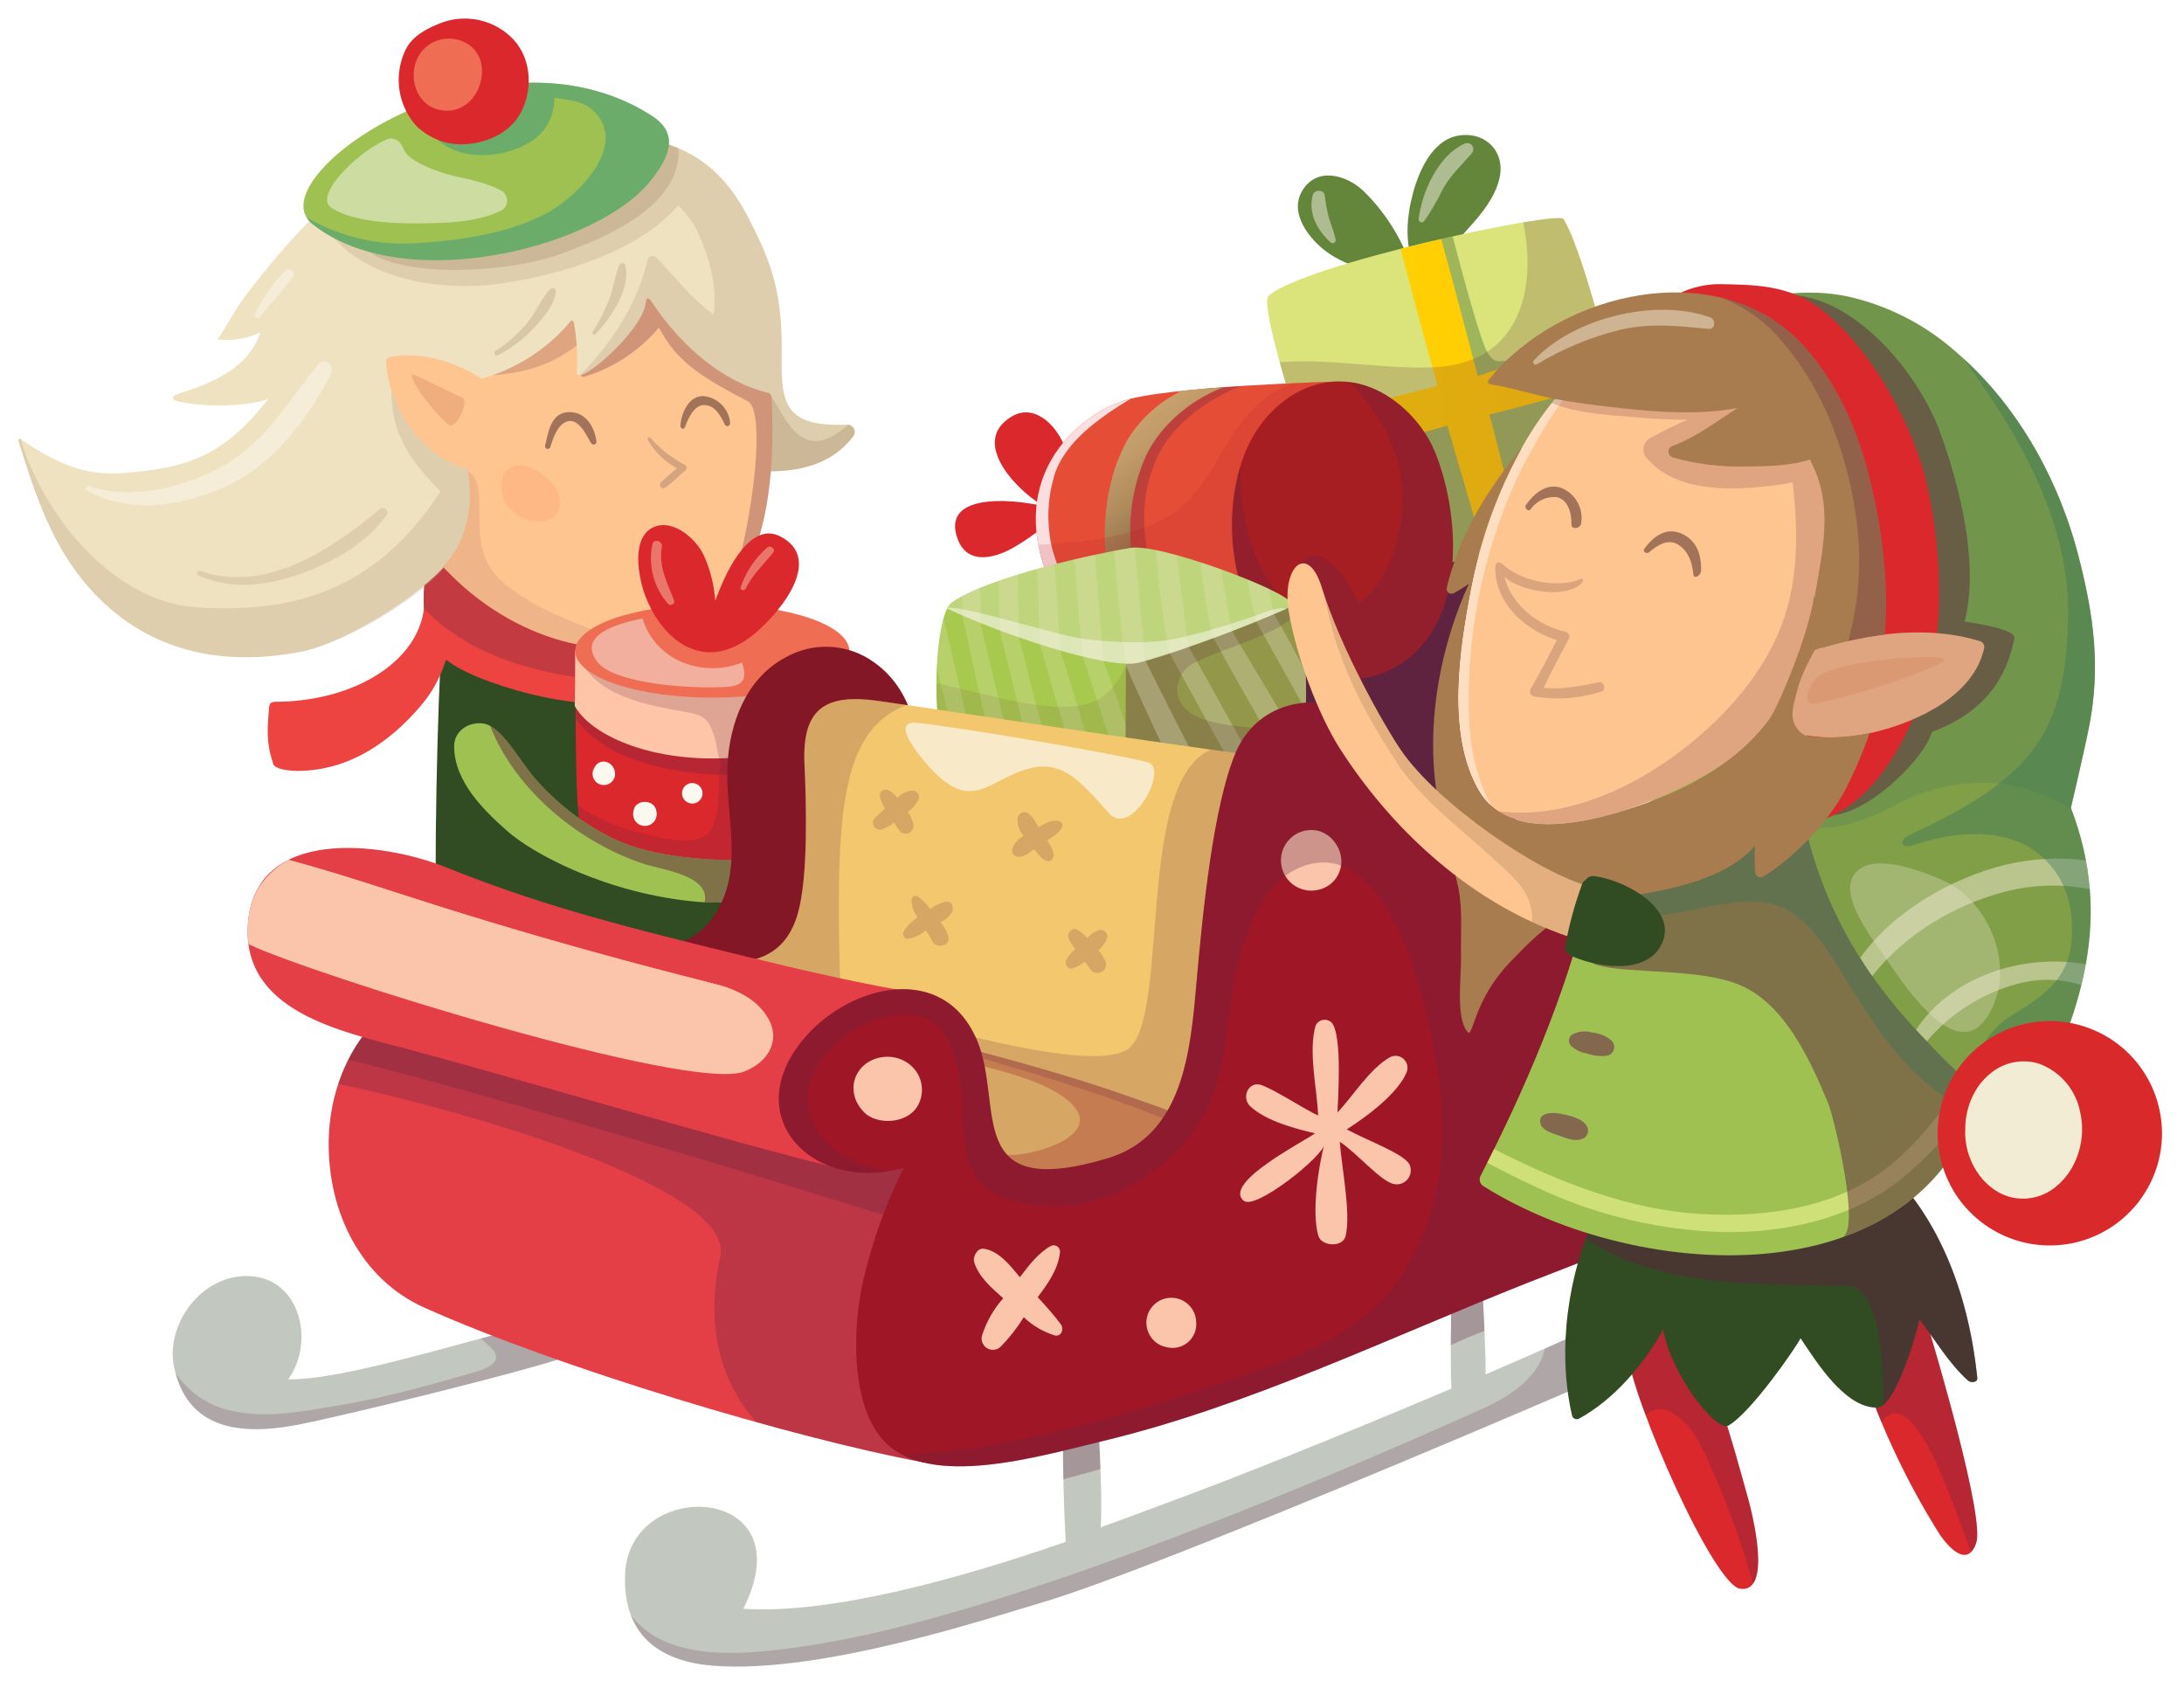 <svg width="471" height="364" viewBox="0 0 471 364" fill="none" xmlns="http://www.w3.org/2000/svg">
<g filter="url(#filter0_d_3_9594)">
<path d="M156.092 205.847C157.357 193.891 154.416 146.65 153.25 135.487C153.111 134.165 149.302 136.839 147.915 137.177C139.585 139.317 130.941 139.962 122.385 139.084C113.333 138.083 104.951 134.632 96.313 131.999C96.028 131.929 95.727 131.962 95.463 132.091C95.2 132.22 94.989 132.437 94.87 132.705C94.75 132.974 94.728 133.275 94.808 133.558C94.888 133.841 95.064 134.086 95.307 134.252C94.384 144.612 93.427 189.125 94.293 194.066C94.35 194.347 94.497 194.601 94.711 194.791C94.926 194.981 95.196 195.097 95.481 195.121C95.733 195.462 96.075 195.727 96.468 195.887C96.862 196.047 97.292 196.094 97.711 196.025C99.42 195.768 101.767 197.567 103.269 198.326C104.683 198.98 106.176 199.449 107.71 199.722C112.158 200.497 116.662 200.906 121.177 200.944C126.712 201.173 132.163 201.164 137.612 202.321C142.927 203.641 148.038 205.678 152.803 208.377C154.686 209.366 155.891 207.764 156.092 205.847Z" fill="#314B22"/>
<path d="M91.43 127.194C90.111 138.473 76.979 146.85 60.615 147.313C58.969 147.363 58.164 147.118 58.041 148.551C57.644 153.037 57.371 156.11 58.94 160.765C59.43 162.233 65.213 162.947 71.682 161.232C79.541 159.154 86.37 153.613 91.447 147.325C98.505 138.586 98.508 124.727 99.242 124.912C96.435 124.067 93.825 122.672 91.563 120.807C91.415 122.894 91.667 125.166 91.43 127.194Z" fill="#ED4442"/>
<path d="M149.908 129.918C147.181 125.264 141.499 125.132 136.913 126.543C131.181 128.428 125.061 128.806 119.142 127.639C113.412 126.48 107.956 124.24 103.064 121.038C99.731 118.877 96.151 113.508 92.839 118.386C90.902 121.248 91.352 126.119 91.573 129.384C92.063 136.485 96.948 139.473 103.283 142.1C110.375 144.929 117.823 146.773 125.416 147.58C132.75 148.133 144.231 146.482 150.055 141.646C153.212 139.026 152.159 133.758 149.908 129.918Z" fill="#ED4442"/>
<g style="mix-blend-mode:multiply" opacity="0.3">
<path d="M149.908 129.918C149.555 129.313 149.124 128.755 148.629 128.259C147.198 128.02 145.781 127.705 144.383 127.316C142.878 126.902 141.456 126.403 140.061 125.874C138.994 126.004 137.94 126.227 136.913 126.543C131.181 128.428 125.061 128.806 119.142 127.639C113.412 126.48 107.956 124.24 103.064 121.038C99.731 118.877 96.151 113.508 92.839 118.386C91.301 120.661 91.268 124.195 91.43 127.194C102.492 138.924 120.413 142.407 135.634 143.106C140.703 143.335 142.73 140.363 147.704 139.481C149.032 139.247 150.421 139.007 151.818 138.731C152.474 136.033 151.49 132.621 149.908 129.918Z" fill="#60233F"/>
</g>
<path d="M182.77 87.579C169.505 88.09 168.412 83.393 168.571 72.913C168.78 59.116 166.531 52.972 161.404 42.963C154.029 28.564 143.363 25.655 132.607 25.403C127.402 25.278 130.572 26.561 122.973 31.332C119.625 28.695 115.664 26.95 111.459 26.259C97.109 24.131 84.165 27.525 73.972 36.623C65.841 44.008 58.478 52.198 51.998 61.067C51.386 61.886 47.003 69.203 46.932 69.219C50.075 69.56 53.251 69.03 56.112 67.685C53.609 75.729 44.877 78.873 38.279 80.961C36.769 81.441 37.136 82.28 38.437 82.568C47.187 84.469 57.572 82.768 58.017 81.79C48.039 94.811 39.696 96.995 26.395 98.024C17.834 98.692 11.396 95.422 4.264 90.538C3.852 90.855 4.007 91.154 4.161 91.654C7.937 103.6 12.016 116.87 23.344 126.869C35.371 137.49 49.965 139.296 64.538 136.618C73.313 135.004 87.311 126.36 94.023 119.99C101.322 113.068 103.941 103.767 106.439 94.285C111.117 104.071 121.089 107.725 131.774 107.194C137.712 106.779 143.539 105.383 149.02 103.061C152.247 101.766 157.275 99.89 160.419 97.137C160.616 97.265 160.84 97.345 161.073 97.369C169.639 98.228 178.683 97.258 184.118 89.923C184.253 89.685 184.324 89.417 184.323 89.143C184.323 88.87 184.251 88.602 184.115 88.365C183.978 88.128 183.782 87.931 183.547 87.793C183.311 87.656 183.043 87.582 182.77 87.579Z" fill="#EEE2C1"/>
<g style="mix-blend-mode:multiply" opacity="0.3">
<path d="M184.118 89.923C184.253 89.685 184.324 89.417 184.323 89.143C184.323 88.87 184.251 88.602 184.115 88.365C183.978 88.128 183.782 87.931 183.547 87.793C183.311 87.656 183.043 87.582 182.77 87.579C169.505 88.09 168.412 83.393 168.571 72.913C168.78 59.116 166.531 52.972 161.404 42.963C154.029 28.564 143.363 25.655 132.607 25.403C127.402 25.278 130.572 26.561 122.973 31.332C119.625 28.695 115.664 26.95 111.459 26.259C106.051 25.418 100.542 25.451 95.145 26.356C87.072 30.938 79.569 36.455 72.79 42.795C72.037 43.501 69.198 44.441 69.956 44.648C77.644 56.438 95.17 59.051 108.332 57.094C121.017 55.208 137.506 50.361 146.294 40.292C147.735 41.732 148.978 43.356 149.992 45.122C152.775 50.572 154.777 57.54 153.908 63.787C149.084 60.454 145.663 55.722 141.562 51.528C141.417 51.386 141.238 51.284 141.043 51.231C140.847 51.179 140.641 51.179 140.445 51.23C140.249 51.282 140.069 51.383 139.924 51.525C139.779 51.666 139.673 51.843 139.617 52.038C137.175 63.703 127.346 77.001 118.035 82.196C107.872 87.864 95.428 78.453 86.971 72.547C86.405 72.153 84.392 76.06 84.387 76.683C84.255 85.371 84.613 91.606 94.995 101.983C81.046 123.396 63.323 128.306 42.443 126.966C24.261 125.797 9.257 106.938 4.446 90.659C4.385 90.619 4.325 90.581 4.264 90.538C3.852 90.855 4.007 91.154 4.161 91.654C7.937 103.6 12.016 116.87 23.344 126.869C35.371 137.49 49.965 139.296 64.538 136.618C73.313 135.004 86.985 127.01 93.699 120.641C101.003 113.714 103.941 103.767 106.439 94.285C111.117 104.071 121.089 107.725 131.774 107.194C137.712 106.779 143.539 105.383 149.02 103.061C152.247 101.766 157.275 99.89 160.419 97.137C160.616 97.265 160.84 97.345 161.073 97.369C169.639 98.228 178.683 97.258 184.118 89.923Z" fill="#BA9F81"/>
</g>
<g style="mix-blend-mode:multiply" opacity="0.5">
<path d="M97.243 49.149C94.233 49.355 91.21 49.227 88.228 48.768C85.177 48.28 80.839 47.691 78.308 45.916C77.393 45.275 76.79 46.463 77.178 47.376C80.947 56.265 107.633 55.308 119.947 51.08C131.311 47.171 147.066 40.068 146.303 27.957C143.869 26.958 141.321 26.266 138.716 25.896C138.63 26.541 138.531 27.181 138.39 27.817C137.614 30.75 136.019 33.403 133.792 35.464C128.729 40.487 122.498 44.172 115.658 46.189C109.663 47.925 103.479 48.919 97.243 49.149Z" fill="#BA9F81"/>
</g>
<g style="mix-blend-mode:multiply" opacity="0.5">
<path d="M184.118 89.923C184.247 89.698 184.319 89.445 184.325 89.186C184.332 88.927 184.274 88.67 184.156 88.44C184.038 88.209 183.864 88.011 183.651 87.865C183.437 87.718 183.19 87.628 182.932 87.601C181.918 88.497 180.819 89.292 179.651 89.975C172.334 94.171 169.159 85.869 166.236 81.151C166.147 81.005 166.013 80.892 165.854 80.829C165.695 80.766 165.52 80.756 165.355 80.801C165.19 80.846 165.044 80.942 164.938 81.077C164.833 81.212 164.774 81.377 164.77 81.548C164.791 82.085 164.845 82.621 164.933 83.152C164.856 83.233 164.799 83.33 164.766 83.436C163.918 86.436 161.933 93.032 162.92 97.523C170.918 98.054 179.075 96.732 184.118 89.923Z" fill="#BA9F81"/>
</g>
<path d="M165.478 80.647C156.045 78.443 146.79 70.615 140.547 61.094C139.758 59.892 139.383 60.154 139.218 61.467C138.47 67.554 124.126 79.86 124.403 76.28C124.601 72.798 124.403 69.305 123.813 65.867C123.68 65.119 123.397 64.852 122.914 65.439C117.942 71.335 111.304 75.59 103.871 77.646C97.874 73.795 90.781 71.77 84.053 72.976C83.819 73.039 83.613 73.178 83.467 73.371C83.32 73.563 83.242 73.799 83.243 74.041C83.916 84.014 91.001 94.502 100.801 97.212C102.275 104.341 100.753 112.774 95.778 117.866C95.335 118.323 95.696 118.384 96.139 118.849C110.29 133.787 131.582 140.234 147.554 132.482C164.882 124.068 167.342 101.339 166.421 82.22C166.374 81.332 166.322 80.842 165.478 80.647Z" fill="#FFC590"/>
<g style="mix-blend-mode:multiply" opacity="0.3">
<path d="M155.989 126.152C165.702 115.442 167.166 97.655 166.421 82.22C166.375 81.332 166.322 80.842 165.478 80.647C156.045 78.443 146.79 70.615 140.547 61.094C139.758 59.892 139.383 60.154 139.218 61.467C138.587 66.584 128.356 76.092 125.273 76.867C125.294 76.939 125.328 77.006 125.374 77.064C125.421 77.122 125.478 77.171 125.543 77.207C125.608 77.242 125.68 77.265 125.754 77.273C125.828 77.281 125.903 77.275 125.974 77.254C132.267 75.347 137.872 71.657 142.112 66.632C142.806 67.959 143.595 69.234 144.474 70.446C148.563 75.992 155.348 79.389 161.277 82.528C164.592 84.279 163.125 101.339 159.882 114.964C159.031 118.834 157.725 122.589 155.989 126.152Z" fill="#60233F"/>
</g>
<g style="mix-blend-mode:multiply" opacity="0.1">
<path d="M138.559 135.298C134.439 134.304 130.41 132.963 126.516 131.288C120.243 128.887 113.573 126.003 108.471 121.552C103.175 116.932 103.443 111.565 103.359 105.236C103.33 102.806 103.33 98.827 100.862 97.561C102.222 104.613 100.676 112.857 95.778 117.866C95.335 118.323 95.696 118.384 96.14 118.849C107.762 131.123 124.209 137.657 138.559 135.298Z" fill="#60233F"/>
</g>
<g style="mix-blend-mode:multiply" opacity="0.2">
<path d="M124.364 70.479C124.259 68.933 124.075 67.394 123.813 65.867C123.68 65.119 123.397 64.852 122.914 65.439C118.48 70.701 112.703 74.663 106.196 76.902C112.328 76.444 117.411 75.253 122.715 71.683C123.25 71.325 123.808 70.912 124.364 70.479Z" fill="#60233F"/>
</g>
<path d="M125.566 175.301C129.636 184.662 144.365 187.637 153.151 187.627C162.341 187.625 172.855 187.874 181.637 179.031C181.909 165.428 183.79 149.433 183.163 136.372C183.083 134.709 180.578 133.172 179.259 133.915C172.762 137.541 163.475 136.184 156.356 135.737C146.641 135.126 124.053 135.034 124.042 136.375C124.011 141.908 124.149 147.443 124.161 152.981C124.174 159.722 124.437 173.276 125.21 174.388C125.361 174.679 125.48 174.985 125.566 175.301Z" fill="#DB282D"/>
<g style="mix-blend-mode:multiply" opacity="0.2">
<path d="M183.26 139.332C180.03 143.434 168.792 146.34 167.863 146.097C156.503 143.09 156.124 144.36 155.017 166.167C154.865 169.113 154.737 174.799 151.888 176.345C148.425 178.226 142.655 176.661 139.042 175.806C133.915 174.662 129.027 172.633 124.598 169.809C124.593 171.356 124.799 172.897 125.21 174.388C125.348 174.631 125.451 174.892 125.516 175.163C129.219 177.7 133.358 179.534 137.726 180.574C143.825 182.288 150.137 183.392 156.44 182.612C156.331 182.983 156.31 183.374 156.379 183.754C156.448 184.134 156.605 184.493 156.838 184.801C157.07 185.11 157.372 185.36 157.718 185.531C158.064 185.702 158.446 185.79 158.832 185.788C160.266 186.032 161.658 186.477 162.967 187.111C163.14 187.169 163.311 187.226 163.486 187.279C169.713 186.612 176.029 184.676 181.637 179.031C181.887 166.438 183.512 151.8 183.26 139.332Z" fill="#60233F"/>
</g>
<g style="mix-blend-mode:overlay">
<path d="M132.562 162.212C132.455 161.762 132.232 161.347 131.914 161.01C131.597 160.673 131.196 160.426 130.753 160.292C130.201 160.14 129.612 160.213 129.114 160.495C128.616 160.778 128.25 161.246 128.098 161.797C128.128 161.678 128.157 161.601 128.18 161.535C128.163 161.566 128.142 161.601 128.124 161.634C127.922 161.98 127.809 162.37 127.795 162.77C127.78 163.17 127.865 163.568 128.042 163.927C128.218 164.287 128.481 164.597 128.807 164.83C129.132 165.063 129.51 165.213 129.907 165.264C130.304 165.316 130.708 165.269 131.082 165.127C131.457 164.985 131.79 164.752 132.053 164.45C132.316 164.148 132.5 163.786 132.588 163.395C132.677 163.005 132.668 162.598 132.562 162.212Z" fill="#FBF8F0"/>
</g>
<g style="mix-blend-mode:overlay">
<path d="M141.542 170.867C141.532 170.821 141.524 170.776 141.516 170.73C141.045 168.319 137.092 168.293 136.643 170.73C136.632 170.776 136.627 170.821 136.614 170.867C136.451 171.535 136.544 172.239 136.875 172.841C137.102 173.224 137.425 173.542 137.811 173.763C138.197 173.984 138.634 174.101 139.08 174.103C139.414 174.104 139.746 174.038 140.055 173.91C140.364 173.782 140.645 173.594 140.882 173.357C141.194 173.032 141.419 172.633 141.534 172.198C141.65 171.762 141.652 171.304 141.542 170.867Z" fill="#FBF8F0"/>
</g>
<g style="mix-blend-mode:overlay">
<path d="M149.3 164.846C148.862 164.845 148.435 164.974 148.07 165.217C147.706 165.459 147.422 165.804 147.254 166.208C147.086 166.612 147.041 167.057 147.126 167.486C147.21 167.915 147.42 168.31 147.729 168.62C148.038 168.93 148.431 169.141 148.86 169.228C149.289 169.314 149.734 169.271 150.139 169.105C150.543 168.938 150.889 168.655 151.133 168.292C151.377 167.929 151.508 167.502 151.509 167.064C151.505 166.479 151.271 165.918 150.858 165.504C150.445 165.089 149.885 164.853 149.3 164.846Z" fill="#FBF8F0"/>
</g>
<g style="mix-blend-mode:overlay">
<path d="M170.809 164.513C170.715 164.175 170.545 163.863 170.312 163.601C170.079 163.339 169.789 163.134 169.464 163.002C169.139 162.87 168.788 162.814 168.438 162.839C168.089 162.863 167.749 162.968 167.446 163.145C167.143 163.321 166.884 163.565 166.69 163.857C166.496 164.149 166.372 164.482 166.327 164.83C166.282 165.178 166.317 165.531 166.43 165.863C166.543 166.195 166.73 166.497 166.978 166.745V166.738C167.174 166.991 167.425 167.195 167.713 167.335C168.001 167.474 168.318 167.544 168.637 167.54C169.127 167.536 169.602 167.374 169.991 167.077C170.38 166.78 170.663 166.365 170.796 165.894C170.931 165.445 170.936 164.965 170.809 164.513Z" fill="#FBF8F0"/>
</g>
<g style="mix-blend-mode:multiply" opacity="0.3">
<path d="M183.211 147.118C181.273 149.458 179.176 151.663 176.936 153.715C171.857 158.098 163.248 158.472 156.803 159.032C144.525 160.102 132.243 155.757 124.103 146.658C124.124 148.114 124.138 149.575 124.149 151.029C130.426 159.587 143.143 162.374 153.519 162.985C161.13 163.571 168.758 162.112 175.615 158.758C178.293 157.305 180.762 155.497 182.956 153.384C183.065 151.274 183.153 149.177 183.211 147.118Z" fill="#60233F"/>
</g>
<path d="M179.259 133.915C172.762 137.541 163.475 136.184 156.356 135.737C146.641 135.126 124.053 135.034 124.042 136.372C124.03 138.343 124.053 143.448 123.952 148.214C127.115 154.057 138.542 159.548 153.605 159.548C168.164 159.548 179.913 154.781 183.323 148.699C183.433 144.882 183.332 139.872 183.163 136.372C183.083 134.709 180.578 133.172 179.259 133.915Z" fill="#FFC5A9"/>
<g style="mix-blend-mode:multiply" opacity="0.2">
<path d="M183.323 148.699C183.433 144.882 183.332 139.872 183.163 136.372C183.001 135.566 182.539 134.852 181.871 134.374C181.203 133.895 180.378 133.688 179.563 133.793C176.244 137.828 171.304 140.091 166.229 142.13C162.544 143.672 158.609 144.528 154.616 144.655C150.711 144.774 147.08 143.61 143.173 144.355C143.084 144.372 142.998 144.408 142.923 144.459C142.847 144.51 142.783 144.576 142.733 144.653C142.684 144.73 142.65 144.816 142.635 144.906C142.62 144.996 142.623 145.088 142.644 145.177C136.518 143.456 130.095 142.324 126.947 136.658C126.183 135.289 124.245 136.487 124.879 137.865C128.759 146.318 139.963 148.104 147.792 149.505C151.772 150.222 152.974 150.932 154.215 155.33C154.473 156.257 154.815 158.639 155.053 159.521C168.936 159.214 180.03 154.581 183.323 148.699Z" fill="#60233F"/>
</g>
<path d="M183.163 136.372C183.163 141.929 169.928 146.436 153.605 146.436C137.28 146.436 124.042 141.929 124.042 136.372C124.042 130.817 137.28 126.309 153.605 126.309C169.928 126.309 183.163 130.817 183.163 136.372Z" fill="#EE6D53"/>
<g style="mix-blend-mode:overlay" opacity="0.5">
<path d="M147.416 138.91C145.311 138.094 143.42 136.81 141.885 135.155C140.35 133.5 139.212 131.518 138.556 129.358C133.491 130.366 124.283 132.851 128.857 138.76C132.602 143.586 149.5 144.565 156.55 144.127C160.444 143.888 161.142 142.365 160.036 138.867C155.986 140.477 151.477 140.492 147.416 138.91Z" fill="#F7F2E7"/>
</g>
<path d="M171.605 181.274C168.624 180.018 164.686 181.599 162.648 181.585C152.869 181.506 141.299 181.099 132.271 176.831C125.881 173.695 120.174 169.326 115.479 163.976C111.793 159.716 108.247 152.653 104.25 152.019C101.274 151.547 97.978 153.478 97.945 156.824C97.87 164.603 104.615 170.983 109.507 175.296C114.85 180.012 130.887 188.819 150.708 190.487C154.611 190.822 173.868 190.852 173.817 184.021C173.781 183.389 173.549 182.785 173.152 182.292C172.755 181.8 172.214 181.444 171.605 181.274Z" fill="#9FC151"/>
<g style="mix-blend-mode:overlay" opacity="0.5">
<path d="M162.314 190.136C163.103 187.301 162.904 184.282 161.75 181.575C152.169 181.473 141.026 180.974 132.271 176.831C125.881 173.695 120.174 169.326 115.479 163.976C112.242 160.235 109.116 154.341 105.693 152.529C111.164 166.47 124.958 177.707 138.787 182.258C142.978 183.634 153.222 184.776 151.956 190.559C155.415 190.675 158.877 190.533 162.314 190.136Z" fill="#60233F"/>
</g>
<path d="M168.324 111.69C162.129 108.458 157.038 117.837 154.25 125.557C154.008 122.12 153.151 118.754 151.722 115.619C149.934 111.863 144.45 107.309 140.232 110.075C136.86 112.286 137.495 118.243 138.263 121.515C140.59 131.363 149.908 142.115 161.624 133.511C166.915 129.624 178.342 116.919 168.324 111.69Z" fill="#DB282D"/>
<path opacity="0.5" d="M145.378 125.463C143.904 121.638 141.979 118.191 142.735 113.948C142.972 112.617 140.966 112.032 140.693 113.383C140.218 115.639 140.277 117.975 140.866 120.203C141.455 122.432 142.558 124.492 144.086 126.218C144.587 126.77 145.663 126.197 145.378 125.463Z" fill="#FAC5AB"/>
<path opacity="0.5" d="M165.462 114.058C162.845 116.335 160.878 119.265 159.761 122.55C159.495 123.236 160.508 123.555 160.814 122.921C162.275 119.889 164.665 117.765 166.73 115.183C167.364 114.398 166.193 113.486 165.462 114.058Z" fill="#FAC5AB"/>
<path d="M140.444 20.879C105.933 -1.097 55.026 34.363 67.315 44.259C86.778 59.93 128.1 49.609 139.945 35.398C145.258 29.018 145.974 24.399 140.444 20.879Z" fill="#9FC151"/>
<g style="mix-blend-mode:multiply" opacity="0.5">
<path d="M140.444 20.879C129.72 14.049 117.411 12.773 105.911 14.543C107.977 14.881 110.063 15.079 112.156 15.135C112.459 16.172 112.472 17.271 112.193 18.314C111.914 19.357 111.355 20.303 110.575 21.049C106.522 25.157 97.822 25.071 93.46 21.834C92.63 21.22 91.773 22.369 92.161 23.14C96.04 30.823 107.183 30.726 113.833 26.904C115.607 25.958 117.082 24.535 118.089 22.795C119.097 21.055 119.597 19.067 119.534 17.058C122.023 17.475 125.625 17.786 127.622 19.547C136.135 27.062 124.392 38.494 117.955 41.949C109.792 46.325 99.197 47.876 90.089 48.416C81.705 49.061 73.326 47.117 66.082 42.846C66.405 43.388 66.822 43.866 67.315 44.259C86.778 59.93 128.1 49.609 139.945 35.398C145.258 29.018 145.974 24.399 140.444 20.879Z" fill="#389783"/>
</g>
<path d="M109.968 3.767C108.04 2.016 105.676 0.816 103.124 0.294C100.573 -0.228 97.928 -0.053 95.467 0.801C92.505 1.909 88.939 3.657 87.497 6.673C86.204 9.316 85.722 12.284 86.114 15.201C86.505 18.118 87.751 20.854 89.695 23.064C91.103 24.465 92.794 25.549 94.655 26.243C96.516 26.938 98.503 27.227 100.485 27.092C105.276 26.724 110.083 24.614 112.403 20.114C115.093 14.876 114.542 7.855 109.968 3.767Z" fill="#DB282D"/>
<path d="M127.578 162.539C127.655 162.374 127.669 162.26 127.578 162.539V162.539Z" fill="#FBF8F0"/>
<path d="M122.6 84.866C118.78 85.013 118.238 89.27 117.552 92.101C117.517 92.248 117.541 92.403 117.618 92.533C117.695 92.663 117.819 92.758 117.965 92.797C118.111 92.837 118.266 92.819 118.398 92.746C118.531 92.673 118.63 92.552 118.674 92.407C119.2 90.755 120.007 88.268 121.525 87.257C124.394 85.337 126.333 89.564 127.392 91.445C127.779 92.148 128.753 91.91 128.628 91.116C128.061 87.376 125.869 84.74 122.6 84.866Z" fill="#A27259"/>
<path d="M157.437 86.945C157.259 85.533 156.613 84.221 155.6 83.22C154.588 82.219 153.269 81.588 151.855 81.427C148.673 81.153 146.911 84.993 146.738 87.748C146.688 88.485 147.515 88.725 147.745 88.047C148.376 86.177 149.731 83.326 151.855 83.337C153.972 83.348 155.22 85.199 156.29 87.493C156.657 88.279 157.596 87.858 157.437 86.945Z" fill="#A27259"/>
<path d="M147.692 96.224C144.882 94.76 142.362 92.793 140.26 90.422C139.986 90.103 139.527 90.51 139.704 90.851C141.184 93.446 143.366 95.572 145.999 96.985C144.803 97.944 143.65 98.947 142.52 99.996C141.898 100.568 142.716 101.652 143.433 101.172C145.059 100.092 146.335 98.637 147.843 97.41C147.924 97.328 147.986 97.229 148.023 97.12C148.06 97.011 148.071 96.895 148.057 96.78C148.042 96.666 148.002 96.557 147.939 96.46C147.876 96.364 147.791 96.283 147.692 96.224Z" fill="#D4A47F"/>
<g style="mix-blend-mode:multiply" opacity="0.3">
<path d="M99.715 81.746C97.23 80.659 93.652 78.79 89.927 77.082C88.74 76.538 88.594 76.825 89.145 78.075C90.706 81.588 95.293 86.482 96.754 87.588C98.373 88.817 101.267 82.42 99.715 81.746Z" fill="#CE7953"/>
</g>
<g style="mix-blend-mode:overlay" opacity="0.5">
<path d="M68.713 74.484C62.322 82.196 57.66 90.79 48.795 96.061C40.785 100.811 28.405 104.087 19.363 100.814C18.737 100.591 18.337 101.569 18.91 101.878C28.261 106.872 38.681 105.178 48.089 101.165C58.678 96.652 66.261 86.505 71.43 76.583C72.305 74.917 70.019 72.9 68.713 74.484Z" fill="#FBF8F0"/>
</g>
<g style="mix-blend-mode:overlay" opacity="0.5">
<path d="M61.511 54.389C58.812 57.11 56.602 60.276 54.978 63.747C54.694 64.289 55.41 64.915 55.857 64.427C58.41 61.606 60.894 58.723 63.198 55.688C63.961 54.682 62.367 53.596 61.511 54.389Z" fill="#FBF8F0"/>
</g>
<g style="mix-blend-mode:multiply" opacity="0.3">
<path d="M81.861 105.807C71.615 114.447 57.286 124.033 43.144 119.111C42.583 118.916 42.191 119.828 42.738 120.067C49.814 123.164 56.877 122.409 64.07 120.002C71.066 117.666 79.158 113.226 83.401 106.994C84.068 106.017 82.659 105.135 81.861 105.807Z" fill="#BA9F81"/>
</g>
<g style="mix-blend-mode:multiply" opacity="0.4">
<path d="M118.684 58.321C116.806 60.276 115.749 62.991 114.07 65.14C112.045 67.71 109.608 69.927 106.858 71.7C106.743 71.772 106.66 71.887 106.628 72.019C106.596 72.152 106.616 72.291 106.685 72.409C106.754 72.526 106.866 72.613 106.997 72.649C107.128 72.686 107.268 72.67 107.388 72.605C110.391 71.037 113.097 68.957 115.383 66.457C117.312 64.359 119.54 61.723 119.911 58.829C119.998 58.183 119.09 57.907 118.684 58.321Z" fill="#BA9F81"/>
</g>
<g style="mix-blend-mode:multiply" opacity="0.4">
<path d="M134.842 53.237C134.663 52.516 133.764 52.657 133.521 53.237C132.61 55.457 132.359 57.935 131.518 60.213C130.539 62.792 129.294 65.261 127.801 67.581C127.756 67.665 127.742 67.763 127.762 67.856C127.781 67.95 127.834 68.033 127.91 68.091C127.985 68.15 128.079 68.179 128.175 68.174C128.27 68.17 128.361 68.131 128.43 68.066C131.658 64.553 136.133 58.321 134.842 53.237Z" fill="#BA9F81"/>
</g>
<path d="M103.911 10.588C103.786 8.884 103.015 7.291 101.755 6.137C100.229 4.838 98.252 4.191 96.253 4.338C94.254 4.485 92.393 5.412 91.073 6.921C87.382 11.368 89.316 19.117 95.559 19.828C100.875 20.437 104.363 15.285 103.911 10.588Z" fill="#EE6D53"/>
<g style="mix-blend-mode:overlay" opacity="0.5">
<path d="M108.159 37.135C104.917 35.373 101.28 34.726 97.716 33.904C94.927 33.264 88.42 30.997 87.235 28.498C86.626 27.205 85.998 26.038 84.785 25.95C84.45 25.82 84.078 25.823 83.745 25.96C78.101 27.947 67.414 38.001 71.413 40.752C75.218 43.366 82.419 44.248 90.329 44.171C96.102 44.11 102.933 43.979 108.159 41.362C108.524 41.143 108.826 40.834 109.036 40.463C109.246 40.093 109.356 39.674 109.356 39.249C109.356 38.823 109.246 38.404 109.036 38.034C108.826 37.663 108.524 37.354 108.159 37.135Z" fill="#FBF8F0"/>
</g>
<path d="M333.217 89.416C333.047 89.45 332.885 89.487 332.717 89.518C332.886 89.5 333.054 89.466 333.217 89.416Z" fill="#A7C94E"/>
<path d="M347.24 74.793C335.796 62.776 319.147 69.938 308.533 78.531C304.768 81.583 302.112 85.493 299.199 89.366C299.101 89.499 299.013 89.616 298.924 89.737C297.833 91.072 296.675 92.343 295.472 93.584C289.273 99.977 282.552 105.959 275.819 111.781C272.443 114.698 268.875 117.446 265.671 120.551C255.094 130.803 252.688 148.722 263.613 159.646C272.216 168.25 284.302 166.247 294.007 171.808C298.348 174.297 300.534 177.627 305.938 178.788C311.535 179.998 317.382 179.08 322.34 176.213C337.084 167.575 340.251 141.841 344.245 126.858C346.469 118.529 349.015 110.269 350.766 101.807C352.731 92.287 354.744 82.668 347.24 74.793Z" fill="#60233F"/>
<path d="M314.274 25.292C308.815 26.363 305.981 32.967 304.71 37.686C303.413 42.481 302.863 48.389 304.897 53.099C304.741 53.309 304.586 53.524 304.435 53.739C302.312 47.432 298.716 41.722 293.945 37.082C290.297 33.708 284.062 31.945 280.909 37.016C277.804 42.015 282.558 47.713 286.074 50.285C290.873 53.795 298.384 55.607 304.31 55.233C304.365 55.226 304.419 55.213 304.472 55.195C304.624 55.342 304.82 55.436 305.03 55.463C305.239 55.49 305.452 55.448 305.637 55.345C305.778 55.256 305.912 55.15 306.053 55.066C306.16 55.116 306.277 55.137 306.395 55.128C306.512 55.119 306.625 55.08 306.723 55.014C306.82 54.949 306.9 54.859 306.952 54.754C307.005 54.649 307.03 54.532 307.024 54.414C310.589 51.659 313.857 48.541 316.778 45.111C319.529 42.131 322.396 38.56 323.352 34.546C324.791 28.539 320.103 24.143 314.274 25.292Z" fill="#63863B"/>
<g style="mix-blend-mode:overlay" opacity="0.5">
<path d="M315.788 27.007C310.068 29.642 306.687 37.367 305.934 43.282C305.935 43.415 305.974 43.545 306.048 43.655C306.122 43.765 306.226 43.851 306.349 43.902C306.471 43.953 306.606 43.967 306.736 43.942C306.867 43.917 306.987 43.853 307.081 43.76C308.616 41.566 309.97 39.251 311.129 36.838C312.769 33.799 315.184 31.655 317.376 29.069C317.591 28.841 317.717 28.543 317.733 28.23C317.749 27.917 317.652 27.609 317.461 27.361C317.269 27.112 316.996 26.94 316.689 26.876C316.383 26.811 316.063 26.857 315.788 27.007Z" fill="#F7F2E7"/>
</g>
<g style="mix-blend-mode:overlay" opacity="0.5">
<path d="M288.047 47.62C287.706 46.068 287.103 44.61 286.615 43.095C286.189 41.453 285.879 39.783 285.687 38.098C285.458 36.747 283.403 36.865 283.092 38.098C282.105 41.987 284.09 45.706 286.956 48.253C287.059 48.35 287.191 48.412 287.332 48.428C287.473 48.445 287.615 48.415 287.738 48.344C287.861 48.273 287.957 48.163 288.013 48.033C288.068 47.902 288.08 47.757 288.047 47.62Z" fill="#F7F2E7"/>
</g>
<path d="M337.168 43.224C335.912 41.339 280.72 53.073 273.536 59.843C270.821 62.406 289.645 119.078 292.063 119.707C301.541 122.171 349.263 107.767 352.166 106.182C355.627 104.296 342.402 51.071 337.168 43.224Z" fill="#DAE47B"/>
<g style="mix-blend-mode:multiply" opacity="0.5">
<path d="M323.488 73.912C321.091 74.017 320.112 70.572 319.451 68.696C318.265 65.318 315.738 56.557 313.282 46.972C311.461 47.376 309.605 47.807 307.735 48.251C307.864 50.126 308.193 52.013 308.412 53.828C308.906 57.932 315.106 77.35 313.084 81.274C311.321 84.705 306.229 85.535 303.353 87.752C297.135 92.558 301.513 104.19 302.976 110.454C303.562 113.3 304.413 116.084 305.518 118.771C309.576 118.042 314.13 117.043 318.763 115.922C319.016 114.18 319.152 112.424 319.17 110.664C320.779 109.593 322.454 108.625 324.185 107.764C325.141 105.899 325.666 103.843 325.722 101.748C326.057 101.419 326.323 101.027 326.507 100.595C326.591 100.392 326.661 100.2 326.734 100.001C328.012 99.732 329.135 98.977 329.866 97.895C330.7 96.621 331.236 95.176 331.433 93.666C333.244 92.545 334.604 90.823 335.275 88.801C335.421 88.778 335.595 88.753 335.788 88.723C336.341 88.666 336.889 88.586 337.434 88.48C338.715 88.19 339.979 87.832 341.221 87.406C342.885 86.901 344.555 86.411 346.229 85.96C346.867 85.792 347.51 85.644 348.152 85.505C348.416 85.444 348.684 85.397 348.953 85.366C349.264 85.564 349.604 85.713 349.961 85.807C348.942 81.072 347.72 75.951 346.415 70.936C343.432 71.428 341.658 70.793 338.649 71.219C333.717 71.907 327.361 73.743 323.488 73.912Z" fill="#63863B"/>
</g>
<path d="M343.78 79.299C345.253 78.887 346.728 78.493 348.205 78.096C347.485 75.079 346.707 72.014 345.909 69.019C334.154 72.08 321.574 76.083 318.695 77.073C316.554 68.927 313.709 58.043 310.809 47.533C307.923 48.196 304.97 48.907 302.05 49.65C305.152 61.759 308.833 74.742 310.003 79.193C306.827 80.083 291.843 83.728 279.795 87.094C280.659 89.85 281.554 92.638 282.458 95.367C292.463 93.391 303.001 90.298 312.13 87.792C314.873 97.153 317.681 106.431 320.108 115.59C322.851 114.918 325.599 114.207 328.284 113.486C325.61 102.589 322.289 89.178 321.21 85.399C321.29 85.378 321.37 85.354 321.448 85.337C329.816 83.273 335.477 81.611 343.78 79.299Z" fill="url(#paint0_linear_3_9594)"/>
<g style="mix-blend-mode:multiply" opacity="0.2">
<path d="M345.912 69.024C342.79 57.24 339.309 46.437 337.168 43.224C336.871 42.778 333.528 43.098 328.504 43.938C331.657 59.438 327.116 74.738 308.623 75.221C297.272 75.522 287.213 73.273 275.97 74.107C276.418 75.751 276.909 77.484 277.424 79.27C283.297 79.669 289.218 79.52 294.958 81.338C300.766 83.174 305.204 88.177 307.902 93.401C310.64 98.68 311.518 104.962 311.879 110.82C311.953 113.063 311.894 115.309 311.701 117.546C314.538 116.934 317.494 116.242 320.463 115.508C320.362 112.956 320.124 110.486 319.956 108.375C319.903 107.723 319.834 107.078 319.765 106.431C333.66 99.849 343.348 84.716 345.912 69.024Z" fill="#60233F"/>
</g>
<path d="M229.327 91.632C227.553 87.629 223.088 82.953 218.233 85.79C209.613 90.821 217.885 100.71 224.982 105.121C217.281 103.368 203.117 102.589 206.473 112.089C208.32 117.333 213.277 116.686 217.414 114.691C220.225 113.212 222.866 111.427 225.287 109.37C226.122 108.716 227.16 108.046 228.108 107.299C228.143 107.304 228.177 107.312 228.21 107.323C228.342 107.367 228.486 107.358 228.611 107.297C228.736 107.237 228.833 107.129 228.879 106.998C229.066 107.059 229.252 107.113 229.425 107.156H229.462C229.544 107.649 229.663 108.135 229.818 108.611C229.896 108.862 230.06 109.077 230.282 109.219C230.504 109.36 230.768 109.419 231.029 109.383C231.29 109.348 231.529 109.221 231.705 109.025C231.881 108.83 231.982 108.578 231.99 108.315C232.457 102.621 231.543 96.898 229.327 91.632Z" fill="#DB282D"/>
<path d="M288.669 78.265C288.669 78.265 251.325 79.23 241.891 82.532C232.458 85.837 218.777 97.627 224.909 117.436C231.041 137.246 259.814 144.794 290.002 140.079L288.669 78.265Z" fill="#E64D37"/>
<g style="mix-blend-mode:overlay">
<path d="M243.832 81.977C243.102 82.154 242.44 82.341 241.891 82.532C232.458 85.837 218.777 97.627 224.909 117.436C226.012 120.969 227.865 124.222 230.341 126.973C230.508 126.624 230.566 126.233 230.509 125.851C229.856 121.612 227.631 117.653 226.709 113.418C225.719 108.587 225.913 103.589 227.275 98.85C229.327 91.632 236.612 86.358 243.832 81.977Z" fill="#FBDFE0"/>
</g>
<g style="mix-blend-mode:multiply" opacity="0.3">
<path d="M258.535 79.932C253.343 82.802 249.085 87.102 246.266 92.322C244.083 96.757 242.752 101.564 242.342 106.49C241.787 111.541 241.621 118.337 244.142 122.899C244.328 123.205 244.599 123.45 244.922 123.604C245.245 123.759 245.605 123.816 245.96 123.77C246.315 123.723 246.649 123.575 246.921 123.342C247.193 123.11 247.392 122.804 247.493 122.46C248.354 118.434 247.049 114.097 246.82 110.007C246.429 104.62 247.414 99.223 249.681 94.322C253.177 87 261.202 81.837 267.457 79.248C264.486 79.442 261.456 79.667 258.535 79.932Z" fill="#60233F"/>
</g>
<path d="M254.807 80.294C250.175 82.532 246.248 86 243.456 90.319C236.786 101.542 236.598 119.073 242.534 130.715C242.748 131.127 243.1 131.452 243.529 131.631C243.957 131.811 244.435 131.836 244.88 131.7C245.324 131.565 245.708 131.278 245.963 130.89C246.218 130.501 246.33 130.036 246.278 129.574C245.88 124.33 244.392 119.214 243.906 113.962C243.338 107.687 244.263 101.368 246.605 95.519C249.351 88.624 256.11 82.427 263.876 79.494C260.779 79.724 257.69 79.984 254.807 80.294Z" fill="url(#paint1_linear_3_9594)"/>
<g style="mix-blend-mode:multiply" opacity="0.3">
<g style="mix-blend-mode:multiply" opacity="0.5">
<path d="M268.891 92.712C272.288 84.99 279.428 78.652 288.087 78.28C286.755 78.317 283.241 78.432 278.67 78.633C276.805 79.383 275.031 80.344 273.385 81.497C268.248 85.114 265.092 90.847 261.977 96.137C258.146 102.664 254.108 107.227 246.797 109.777C239.604 112.288 231.57 113.175 223.926 113.457C224.179 114.8 224.507 116.129 224.909 117.436C226.444 122.253 229.315 126.536 233.188 129.786C235.451 130.055 237.663 130.175 239.542 130.268C247.683 130.675 257.605 128.915 265.31 132.063C267.353 132.898 269.672 131.547 270.667 129.664C264.525 118.712 264.225 103.337 268.891 92.712Z" fill="#A61E22"/>
</g>
<path d="M288.669 78.269V78.265C288.669 78.265 288.625 78.267 288.544 78.267C288.586 78.267 288.631 78.269 288.669 78.269Z" fill="#60233F"/>
</g>
<path d="M309.498 93.539C306.511 86.112 298.737 78.842 290.078 78.294C280.534 77.684 272.546 84.406 268.891 92.712C262.35 107.602 265.556 131.821 280.939 140.123C284.894 142.197 289.407 142.956 293.823 142.289C298.239 141.622 302.327 139.563 305.492 136.412C316.104 125.93 314.414 105.768 309.498 93.539Z" fill="#A61E22"/>
<g style="mix-blend-mode:multiply" opacity="0.3">
<path d="M291.255 78.424C296.184 83.907 300.298 90.003 301.841 97.278C303.616 105.647 301.645 116.235 296.299 122.993C295.36 124.178 294.247 125.215 292.999 126.069C291.368 122.574 289.163 118.714 285.938 116.633C285.408 116.238 284.787 115.982 284.132 115.888C283.477 115.795 282.809 115.867 282.189 116.099C281.57 116.33 281.018 116.713 280.585 117.213C280.151 117.712 279.85 118.313 279.708 118.959C279.043 121.793 280.095 124.578 280.509 127.327C277.67 126.109 275.269 124.056 273.624 121.442C269.25 114.595 267.298 104.624 267.511 96.487C262.954 111.405 266.799 132.49 280.939 140.123C284.894 142.197 289.407 142.956 293.823 142.289C298.239 141.622 302.327 139.563 305.492 136.412C316.104 125.93 314.414 105.768 309.498 93.539C306.649 86.454 299.435 79.518 291.255 78.424Z" fill="#60233F"/>
</g>
<path d="M147.72 271.687C141.373 269.702 124.22 279.653 109.96 283.009C98.946 285.596 73.529 293.685 62.17 293.42C67.921 285.429 64.837 271.697 53.861 271.174C43.386 270.669 35.612 281.718 37.533 290.768C40.202 303.326 50.303 305.772 63.587 303.336C72.822 301.641 113.977 291.583 123.495 288.128C128.485 286.315 147.378 282.637 149.987 277.766C150.307 277.231 150.502 276.631 150.559 276.011C150.616 275.391 150.532 274.765 150.314 274.182C150.096 273.598 149.75 273.071 149.301 272.639C148.852 272.207 148.311 271.882 147.72 271.687Z" fill="#C2C7C0"/>
<g style="mix-blend-mode:multiply" opacity="0.2">
<path d="M63.587 303.336C72.822 301.641 113.977 291.583 123.495 288.128C124.341 287.819 125.597 287.458 127.096 287.046C126.721 286.486 126.238 286.006 125.675 285.634C125.113 285.263 124.481 285.007 123.819 284.883C123.006 282.931 121.726 281.21 120.091 279.871C116.776 281.109 113.394 282.157 109.96 283.009C108.193 283.423 106.042 283.981 103.649 284.624C104.523 285.319 105.353 286.067 106.134 286.866C108.713 289.575 104.909 291.153 102.784 291.767C88.184 295.985 81.203 297.704 71.966 299.229C64.077 300.53 57.182 301.951 49.28 300.063C44.606 298.91 40.531 296.056 37.848 292.059C40.926 303.492 50.773 305.689 63.587 303.336Z" fill="#60233F"/>
</g>
<path d="M386.231 261.373C367.682 271.361 343.458 282.441 320.383 292.368C320.504 289.14 319.671 270.484 318.988 264.946C318.605 261.883 313.919 262.939 313.558 266.018C312.901 271.581 312.719 290.3 313.005 295.428C287.305 306.353 265.217 315.056 253.683 319.319C249.792 320.754 244.114 322.915 237.368 325.347C237.74 321.397 237.238 308.962 236.944 305.109C236.467 298.82 235.783 300.853 234.82 294.609C234.395 291.817 229.991 292.563 230.001 295.26C230.036 301.306 229.354 300.497 229.255 306.538C229.177 311.121 229.434 321.463 229.823 328.474C208.025 336.069 179.39 344.187 160.29 342.9C173.97 316.017 135.761 314.129 134.814 335.349C134.255 348.025 141.542 354.327 154.236 355.217C177.719 356.875 214.139 344.623 224.909 341.482C253.539 333.141 384.79 276.581 387.721 273.762C388.943 272.588 390.167 271.415 391.393 270.244C395.582 266.23 390.569 259.032 386.231 261.373Z" fill="#C2C7C0"/>
<g style="mix-blend-mode:multiply" opacity="0.3">
<path d="M313.036 275.621C312.948 279.009 312.89 282.716 312.879 286.072C315.256 284.936 317.679 283.909 320.147 282.994C320.005 279.643 319.817 275.923 319.609 272.624C318.944 272.907 318.287 273.189 317.642 273.462C316.067 274.132 314.525 274.843 313.036 275.621Z" fill="#60233F"/>
</g>
<g style="mix-blend-mode:multiply" opacity="0.3">
<path d="M229.266 305.891C229.263 306.101 229.258 306.303 229.255 306.538C229.221 308.521 229.252 311.573 229.327 314.975C231.465 314.454 236.702 312.926 237.326 312.776C237.21 309.579 237.059 306.654 236.944 305.109C236.892 304.432 236.837 303.861 236.781 303.35C235.525 303.719 234.289 304.116 233.067 304.522C231.851 304.93 230.556 305.371 229.266 305.891Z" fill="#60233F"/>
</g>
<g style="mix-blend-mode:multiply" opacity="0.2">
<path d="M344.519 293.345C345.578 289.608 345.309 285.619 343.757 282.059C340.253 283.645 336.731 285.221 333.189 286.788C331.918 292.594 326.587 296.698 319.488 299.874C275.425 319.628 238.713 333.615 212.504 341.629C198.378 345.949 183.919 349.741 169.231 351.576C157.853 353 143.181 353.739 136.067 344.271C138.63 351.031 144.99 354.567 154.236 355.217C177.719 356.875 214.139 344.623 224.909 341.482C243.1 336.185 302.71 311.423 344.519 293.345Z" fill="#60233F"/>
</g>
<path d="M188.448 138.781C185.671 136.784 182.374 135.635 178.956 135.476C175.539 135.316 172.149 136.152 169.198 137.883C160.841 142.407 157.326 152.032 156.888 160.987C156.371 171.571 160.397 182.667 154.656 192.436C149.227 201.669 138.731 201.667 129.555 199.483C128.22 199.164 126.853 200.99 128.098 201.984C132.003 205.152 136.954 206.74 141.974 206.433C141.795 207.274 141.894 208.15 142.255 208.929C142.617 209.709 143.221 210.35 143.978 210.757C161.961 221.82 183.235 204.624 191.392 189.104C198.551 175.499 203.48 149.322 188.448 138.781Z" fill="#831726"/>
<path d="M278.359 125.93C276.587 123.022 250.127 113.182 243.927 114.136C237.795 115.079 213.264 120.203 205.248 125.93C201.943 128.283 200.655 147.76 203.523 158.837C206.87 171.752 217.218 178.468 229.972 179.92C241.266 181.024 252.651 180.809 263.896 179.279C272.585 178.173 276.969 178.171 279.301 168.382C281.662 158.472 283.547 134.417 278.359 125.93Z" fill="#A7C94E"/>
<g style="mix-blend-mode:overlay" opacity="0.2">
<path d="M210.028 157.381C209.406 155.336 205.599 137.816 203.489 129.336C202.626 132.791 202.138 136.328 202.033 139.887C203.705 146.814 205.827 155.857 206.675 159.043C207.165 160.876 210.596 159.252 210.028 157.381Z" fill="#F3ECD5"/>
</g>
<g style="mix-blend-mode:overlay" opacity="0.2">
<path d="M211.486 130.577C211.459 130.48 211.442 130.409 211.423 130.326C210.057 129.772 208.744 129.225 207.498 128.68C208.998 135.245 211.655 147.66 212.64 151.802C213.971 157.431 211.104 153.991 214.721 158.661C215.765 160.008 218.429 158.809 218.012 157.298C217.017 153.689 212.832 136.036 211.486 130.577Z" fill="#F3ECD5"/>
</g>
<g style="mix-blend-mode:overlay" opacity="0.2">
<path d="M219.721 133.427C218.302 132.93 216.892 132.425 215.514 131.911C215.548 132.024 215.58 132.142 215.62 132.277C217.398 138.856 221.654 156.951 223.344 163.483C223.856 165.458 226.627 164.185 226.738 162.49C226.955 159.116 226.063 156.485 224.987 153.325C223.805 149.842 220.724 136.96 219.721 133.427Z" fill="#F3ECD5"/>
</g>
<g style="mix-blend-mode:overlay" opacity="0.2">
<path d="M228.664 136.276C227.212 135.86 225.734 135.41 224.243 134.932C225.886 140.214 230.158 156.242 231.922 159.681C232.667 161.128 235.87 160.708 235.449 159.043C234.349 154.745 230.437 141.489 228.664 136.276Z" fill="#F3ECD5"/>
</g>
<g style="mix-blend-mode:overlay" opacity="0.2">
<path d="M237.955 138.524C236.563 138.271 235.063 137.949 233.485 137.566C235.009 141.678 239.282 156.366 241.102 159.285C241.297 159.531 241.571 159.701 241.877 159.765C242.184 159.83 242.504 159.786 242.781 159.64C242.753 157.166 242.747 154.654 242.753 152.135C241.147 147.289 238.854 140.841 237.955 138.524Z" fill="#F3ECD5"/>
</g>
<g style="mix-blend-mode:multiply" opacity="0.1">
<path d="M242.827 139.107C241.884 142.167 239.917 144.809 237.256 146.59C233.659 148.802 228.331 148.699 222.939 147.914C215.667 146.85 208.953 144.813 201.94 143.343C201.909 146.738 202.104 150.133 202.523 153.503C205.118 154.71 207.87 155.548 210.698 155.992C220.698 157.995 230.646 159.935 239.468 165.304C239.738 165.459 240.04 165.55 240.35 165.57C240.661 165.591 240.972 165.54 241.26 165.423C241.548 165.306 241.806 165.124 242.013 164.892C242.221 164.661 242.373 164.385 242.458 164.085C242.589 163.479 242.701 162.876 242.827 162.274C242.664 154.681 242.806 146.509 242.827 139.107Z" fill="#60233F"/>
</g>
<g style="mix-blend-mode:multiply" opacity="0.3">
<path d="M245.2 138.969C244.42 139.131 243.62 139.178 242.827 139.107C242.798 149.198 242.538 160.744 243.138 170.264C243.323 173.273 243.62 176.291 243.664 179.31C243.673 179.749 243.653 180.182 243.62 180.62C250.4 180.591 257.172 180.143 263.896 179.279C272.585 178.173 276.969 178.171 279.301 168.382C281.593 158.758 283.441 135.789 278.788 126.698C278.654 126.428 266.821 132.639 245.2 138.969Z" fill="#60233F"/>
</g>
<g style="mix-blend-mode:overlay" opacity="0.3">
<path d="M276.667 173.19C275.304 167.863 272.365 164.165 269.694 159.411C266.788 154.231 259.366 140.71 256.393 135.563C256.37 135.522 256.354 135.495 256.336 135.46C255.024 135.9 253.651 136.351 252.235 136.811C254.79 141.615 261.911 154.408 264.505 159.043C267.384 164.179 269.746 169.907 273.289 174.615C273.524 174.987 273.883 175.265 274.303 175.397C274.724 175.529 275.177 175.508 275.583 175.337C275.989 175.166 276.321 174.856 276.519 174.462C276.718 174.069 276.77 173.618 276.667 173.19Z" fill="#F3ECD5"/>
</g>
<g style="mix-blend-mode:overlay" opacity="0.3">
<path d="M261.712 133.568C261.779 133.697 261.838 133.808 261.909 133.943C264.514 138.817 271.885 151.809 274.647 156.596C276.39 159.613 277.97 162.901 279.812 165.968C280.261 163.614 280.669 160.792 280.991 157.725C280.589 157.053 280.183 156.387 279.802 155.727C276.706 150.454 268.864 137.417 265.692 132.082C264.45 132.556 263.123 133.052 261.712 133.568Z" fill="#F3ECD5"/>
</g>
<g style="mix-blend-mode:overlay" opacity="0.3">
<path d="M270.883 130.02C270.92 130.087 270.954 130.145 270.99 130.21C273.838 135.175 277.953 142.699 281.595 149.144C281.698 146.348 281.7 143.539 281.572 140.848C279.061 136.115 276.509 131.38 274.73 128.397C273.655 128.859 272.373 129.4 270.883 130.02Z" fill="#F3ECD5"/>
</g>
<g style="mix-blend-mode:overlay" opacity="0.3">
<path d="M278.359 125.93C276.587 123.022 250.126 113.182 243.927 114.136C237.795 115.079 213.264 120.203 205.248 125.93C204.829 126.278 204.497 126.72 204.279 127.22C215.947 132.781 238.438 140.259 245.2 138.969C249.699 138.108 266.571 132.137 278.788 126.698C278.654 126.431 278.508 126.174 278.359 125.93Z" fill="#F7F2E7"/>
</g>
<g style="mix-blend-mode:multiply" opacity="0.2">
<path d="M281.401 152.888C272.652 153.549 260.954 152.565 257.043 149.967C253.205 147.413 253.065 143.432 255.46 140.55C258.547 136.832 274.471 133.96 279.528 128.418C279.315 127.831 279.068 127.256 278.788 126.698C278.654 126.428 266.821 132.639 245.2 138.969C244.42 139.131 243.62 139.178 242.827 139.107C242.809 144.964 242.721 151.307 242.76 157.464C244.294 158.173 245.947 158.588 247.634 158.686C253.81 159.28 260.285 159.373 266.339 160.896C266.702 160.966 267.075 160.962 267.436 160.883C267.797 160.805 268.138 160.654 268.439 160.44C268.741 160.226 268.995 159.953 269.188 159.638C269.381 159.323 269.508 158.972 269.561 158.606C273.721 159.109 277.746 159.322 280.79 159.502C281.042 157.411 281.25 155.181 281.401 152.888Z" fill="#60233F"/>
</g>
<g style="mix-blend-mode:overlay" opacity="0.2">
<path d="M240.258 114.785C240.89 122.248 242.018 134.995 242.827 139.107C243.621 139.144 244.416 139.098 245.2 138.969C245.672 138.88 246.295 138.726 247.022 138.529C247.016 138.501 247.012 138.469 247.005 138.435C246.418 134.048 245.557 121.283 244.64 114.075C244.401 114.079 244.163 114.099 243.927 114.136C243.05 114.271 241.781 114.494 240.258 114.785Z" fill="#F3ECD5"/>
</g>
<g style="mix-blend-mode:overlay" opacity="0.2">
<path d="M252.312 136.906C253.564 136.495 254.92 136.034 256.348 135.53C255.576 129.725 254.54 122.099 253.735 115.707C252.141 115.272 250.631 114.899 249.262 114.621C249.886 122.088 250.913 131.286 252.312 136.906Z" fill="#F3ECD5"/>
</g>
<g style="mix-blend-mode:overlay" opacity="0.2">
<path d="M261.628 133.629C262.959 133.13 264.322 132.619 265.692 132.086V132.082C265.16 129.814 264.271 124.26 263.318 118.771C261.87 118.251 260.401 117.749 258.939 117.272C259.508 122.773 260.405 128.235 261.628 133.629Z" fill="#F3ECD5"/>
</g>
<g style="mix-blend-mode:overlay" opacity="0.2">
<path d="M274.73 128.397C274.355 126.938 274.008 125.047 273.676 122.998C272.312 122.348 270.737 121.657 269.015 120.956C269.598 124.197 270.163 127.242 270.883 130.02L270.89 130.036C272.191 129.51 273.481 128.981 274.746 128.445C274.741 128.429 274.736 128.413 274.73 128.397Z" fill="#F3ECD5"/>
</g>
<g style="mix-blend-mode:overlay" opacity="0.2">
<path d="M233.485 137.566C235.063 137.949 236.563 138.271 237.955 138.524C237.422 131.551 236.549 121.161 236.11 115.638C234.719 115.938 233.225 116.275 231.662 116.639C232.205 121.609 232.723 130.657 233.485 137.566Z" fill="#F3ECD5"/>
</g>
<g style="mix-blend-mode:overlay" opacity="0.2">
<path d="M224.243 134.932C225.734 135.41 227.212 135.86 228.664 136.276C228.287 129.867 227.766 122.24 227.359 117.699C226.139 118.012 224.904 118.337 223.672 118.679C223.85 123.767 224.017 129.45 224.243 134.932Z" fill="#F3ECD5"/>
</g>
<g style="mix-blend-mode:overlay" opacity="0.2">
<path d="M219.721 133.427C219.671 129.053 219.577 123.795 219.456 119.91C218.076 120.336 216.733 120.773 215.429 121.223C215.457 124.816 215.565 128.616 215.696 131.978C217.019 132.468 218.365 132.953 219.721 133.427Z" fill="#F3ECD5"/>
</g>
<g style="mix-blend-mode:overlay" opacity="0.2">
<path d="M211.388 122.75C210.074 123.281 208.787 123.879 207.533 124.539C207.511 125.932 207.514 127.324 207.559 128.711C208.807 129.253 210.138 129.811 211.523 130.364C211.496 127.859 211.451 125.245 211.388 122.75Z" fill="#F3ECD5"/>
</g>
<g style="mix-blend-mode:overlay" opacity="0.5">
<path d="M272.731 128.019C266.928 130.173 261.001 131.975 254.982 133.416C248.501 135.004 240.061 134.594 233.442 133.736C228.217 133.062 205.7 125.954 204.279 127.22C215.947 132.781 238.438 140.259 245.2 138.969C249.539 138.144 265.362 132.562 277.44 127.294C276.683 127.023 275.1 127.13 272.731 128.019Z" fill="#FBF8F0"/>
</g>
<g style="mix-blend-mode:overlay" opacity="0.3">
<path d="M242.827 139.107C242.827 139.273 242.824 139.451 242.824 139.619C245.646 146.024 250.388 156.28 251.849 159.243C256.546 168.778 254.52 167.094 260.475 175.912C261.614 177.591 264.465 176.581 263.853 174.487C260.833 164.138 262.609 169.122 257.69 159.567C256.158 156.592 250.641 145.759 247.005 138.435C246.413 138.612 245.812 138.792 245.2 138.969C244.42 139.131 243.62 139.178 242.827 139.107Z" fill="#F3ECD5"/>
</g>
<path d="M179.312 267.219C196.413 279.009 219.174 284.003 239.521 279.714C249.718 277.496 258.997 272.22 266.118 264.591C273.573 256.709 277.028 245.954 278.432 235.418C279.729 224.234 280.223 212.97 279.911 201.715C279.782 191.218 277.6 178.958 282.797 169.299C282.998 168.982 283.198 168.659 283.397 168.341C284.567 166.48 284.421 160.562 282.455 160.358C264.061 158.472 212.644 150.456 189.535 147.152C178.127 145.524 172.916 148.6 173.496 160.833C173.878 168.88 174.342 184.894 172.082 192.903C166.375 213.108 141.499 195.794 140.48 210.359C139.038 230.921 163.232 256.138 179.312 267.219Z" fill="#F2C76D"/>
<g style="mix-blend-mode:multiply" opacity="0.2">
<path d="M178.81 220.768C179.821 219.869 180.834 218.979 181.838 218.077C181.497 215.156 181.277 211.279 181.129 206.124C180.04 167.932 182.334 153.354 195.434 148.008C193.322 147.696 191.329 147.413 189.535 147.152C178.127 145.524 172.916 148.6 173.496 160.833C173.878 168.88 174.342 184.894 172.082 192.903C168.352 206.108 156.44 203.292 148.345 203.815C148.881 204.464 149.542 204.999 150.288 205.388C153.68 207.332 156.465 209.907 159.934 211.751C163.978 213.895 168.078 215.935 172.199 217.931C174.342 218.968 176.562 219.902 178.81 220.768Z" fill="#60233F"/>
</g>
<g style="mix-blend-mode:multiply" opacity="0.2">
<path d="M261.131 157.648C244.999 164.614 252.199 213.771 243.728 221.824C238.427 226.858 213.646 220.758 198.808 216.738C197.358 217.885 201.551 223.936 200.101 225.08C201.89 226.794 202.698 228.017 199.778 227.307C199.543 227.362 199.316 227.403 199.082 227.462C189.156 229.854 187.951 246.421 198.243 248.85C198.648 254.558 202.723 259.411 207.531 262.606C215.532 267.918 226.98 265.985 235.412 263.002C243.683 260.072 252.571 255.562 258.384 248.783C265.504 240.479 267.288 229.002 268.889 218.549C269.955 211.53 270.312 204.421 269.954 197.33C269.63 189.843 269.744 182.344 270.298 174.871C270.546 171.561 271.288 166.95 273.617 164.005C274.775 163.651 275.937 163.306 277.069 162.845C277.772 162.653 278.424 162.311 278.98 161.841C279.537 161.371 279.983 160.785 280.289 160.124C275.359 159.573 268.705 158.701 261.131 157.648Z" fill="#60233F"/>
</g>
<g style="mix-blend-mode:multiply" opacity="0.3">
<path d="M244.646 232.844C230.928 227.969 216.843 224.129 202.734 220.587C201.491 220.275 200.242 219.983 198.998 219.67C199.42 220.873 199.988 222.196 200.256 223.263C209.885 225.436 223.131 227.835 229.745 232.837C238.236 239.274 227.647 243.912 219.782 244.949C216.311 245.408 209.732 243.843 207.746 247.81C202.682 257.918 228.022 255.718 231.887 255.352C239.359 254.645 249.26 250.716 258.305 248.865C258.333 248.84 258.359 248.812 258.384 248.783C260.53 246.238 262.285 243.388 263.591 240.326C257.408 237.51 251.084 235.013 244.646 232.844Z" fill="#9F1726"/>
</g>
<g style="mix-blend-mode:multiply" opacity="0.2">
<path d="M260.015 238.712C254.947 236.52 249.726 234.649 244.646 232.844C232.629 228.572 220.325 225.099 207.972 221.918C207.839 222.274 207.701 222.62 207.572 222.993C207.572 222.993 253.31 235.641 260.772 242.453C262.204 243.76 261.767 242.018 260.015 238.712Z" fill="#60233F"/>
</g>
<path d="M210.224 294.381C205.4 288.657 204.901 282.675 205.869 276.144C207.07 268.022 208.8 257.979 209.923 251.112C210.825 245.629 208.564 238.098 201.984 237.133C191.594 235.616 181.297 235.197 171.058 233.515C160.516 231.714 150.125 229.12 139.973 225.755C129.908 222.489 121.127 218.117 111.443 214.595C107.362 213.063 102.926 212.743 98.668 213.675C98.554 212.792 98.237 211.949 97.74 211.211C97.243 210.473 96.581 209.861 95.806 209.424C95.031 208.987 94.165 208.736 93.276 208.693C92.388 208.649 91.501 208.814 90.687 209.173C77.962 215.108 71.066 228.379 70.886 242.117C70.68 257.49 77.932 271.894 91.528 277.977C120.664 291.017 171.138 306.11 198.971 311.295C203.591 312.165 216.762 302.138 210.224 294.381Z" fill="#E43F47"/>
<g style="mix-blend-mode:multiply" opacity="0.3">
<path d="M208.485 259.765C205.912 254.791 202.881 250.068 199.431 245.657C196.332 241.821 192.711 238.439 188.674 235.608C182.78 235.029 176.908 234.477 171.058 233.515C160.516 231.714 150.125 229.12 139.973 225.754C129.943 222.505 121.19 218.153 111.542 214.634C108.964 214.177 106.391 213.687 103.825 213.165C102.092 213.126 100.36 213.298 98.668 213.675C98.636 213.065 98.478 212.468 98.205 211.922C96.919 211.615 95.629 211.316 94.348 210.982C92.776 210.576 91.204 210.148 89.634 209.719C81.656 213.918 75.662 221.102 72.961 229.703C105.069 236.664 158.404 252.766 155.339 266.946C151.882 282.925 155.874 294.488 163.117 302.663C176.589 306.421 189.179 309.475 198.971 311.295C203.592 312.165 216.762 302.138 210.224 294.381C205.4 288.657 204.901 282.675 205.869 276.144C206.627 271.025 207.597 265.138 208.485 259.765Z" fill="#60233F"/>
</g>
<g style="mix-blend-mode:multiply" opacity="0.3">
<path d="M188.674 235.608C182.78 235.029 176.908 234.477 171.058 233.515C160.516 231.714 150.125 229.12 139.973 225.755C129.943 222.505 121.19 218.153 111.542 214.634C108.964 214.177 106.391 213.687 103.825 213.165C102.092 213.126 100.36 213.298 98.668 213.675C98.636 213.065 98.478 212.468 98.205 211.922C96.919 211.615 95.629 211.316 94.348 210.982C94.323 210.979 94.299 210.974 94.276 210.966C92.48 210.659 90.69 210.383 88.886 210.124C82.933 213.416 78.127 218.447 75.11 224.545C97.808 229.722 184.658 255.612 207.842 263.666C208.06 262.349 208.272 261.04 208.485 259.765C205.912 254.791 202.881 250.068 199.431 245.657C196.332 241.821 192.711 238.439 188.674 235.608Z" fill="#60233F"/>
</g>
<path d="M201.435 220.625C195.624 213.518 208.402 211.261 197.083 209.888C188.198 208.809 170.126 204.495 161.232 202.336C130.101 194.79 115.007 190.546 96.127 182.996C82.51 177.55 54.848 174.002 53.457 195.38C52.232 214.193 73.767 218.431 87.646 222.151C114.063 229.226 156.515 241.96 179.623 247.619C185.424 249.039 183.856 248.41 194.745 243.382C203.096 239.52 208.084 228.753 201.435 220.625Z" fill="#E43F47"/>
<path d="M377.783 246.405C389.846 232.609 397 207.299 385.807 191.132C376.63 177.872 353.408 181.989 339.216 181.203C323.029 180.313 308.433 177.316 302.585 161.237C296.606 144.794 273.234 142.115 266.417 158.472C261.702 169.791 259.416 192.136 257.98 208.512C256.718 222.934 255.024 240.94 238.92 245.755C207.463 255.171 216.601 234.364 210.719 220.38C203.579 203.395 183.591 208.217 173.678 219.611C159.084 236.389 174.733 253.312 194.863 247.871C191.053 255.525 188.149 263.599 186.212 271.927C183.811 282.076 183.312 299.413 190.949 307.05C200.854 316.961 223.873 310.085 237.655 306.785C269.187 299.232 299.276 284.566 329.342 272.652C344.657 266.586 365.733 259.545 377.081 247.189C377.314 246.93 377.546 246.668 377.783 246.405Z" fill="#9F1726"/>
<path d="M288.272 178.255C287.436 176.806 286.092 175.718 284.5 175.205C283.528 174.941 282.509 174.905 281.522 175.099C280.534 175.294 279.605 175.714 278.807 176.326C278.008 176.939 277.362 177.727 276.918 178.631C276.474 179.534 276.244 180.527 276.247 181.534C276.25 182.54 276.485 183.532 276.935 184.433C277.384 185.334 278.035 186.118 278.837 186.726C279.639 187.334 280.571 187.749 281.559 187.937C282.548 188.126 283.567 188.084 284.536 187.815C285.916 187.474 287.138 186.671 287.999 185.54C288.86 184.409 289.308 183.018 289.27 181.597C289.245 180.413 288.9 179.259 288.272 178.255Z" fill="#FAC5AB"/>
<g style="mix-blend-mode:multiply" opacity="0.3">
<path d="M345.459 182.148C345.253 181.855 345.029 181.588 344.813 181.315C342.842 181.323 340.963 181.299 339.216 181.203C323.029 180.313 308.433 177.316 302.585 161.237C296.606 144.794 273.234 142.115 266.417 158.472C261.702 169.791 259.416 192.136 257.98 208.512C256.718 222.934 255.024 240.94 238.92 245.755C207.463 255.171 216.601 234.364 210.719 220.38C203.579 203.395 183.591 208.217 173.678 219.611C160.141 235.167 172.621 250.835 190.557 248.694C190.307 248.543 190.035 248.429 189.752 248.358C180.419 245.995 172.529 239.77 174.56 230.211C176.263 222.181 186.701 213.915 196.702 214.882C203.862 215.572 207.165 222.426 207.65 236.536C208.021 247.335 209.11 254.299 224.298 255.941C235.949 257.199 247.179 251.244 254.391 243.594C263.887 233.515 264.004 221.844 265.917 208.999C267.105 200.976 271.087 187.968 278.858 183.785C294.066 175.6 302.878 197.192 305.766 207.613C311.628 228.72 314.914 250.398 302.809 270.167C295.977 281.32 283.114 287.615 271.397 291.521C251.522 298.159 223.495 308.205 194.695 309.744C205.843 315.47 225.398 309.719 237.655 306.785C269.187 299.232 299.276 284.566 329.342 272.652C336.965 269.636 346.018 266.377 354.584 262.336C356.076 259.113 357.305 255.776 358.259 252.355C361.509 240.813 360.517 227.982 358.589 216.342C356.621 204.445 352.301 192.126 345.459 182.148Z" fill="#60233F"/>
</g>
<path d="M303.909 246.976C302.354 244.636 295.582 242.249 290.441 239.541C290.366 239.503 300.952 233.193 303.367 227.161C303.557 226.665 303.588 226.123 303.458 225.609C303.327 225.095 303.041 224.634 302.638 224.288C302.235 223.943 301.735 223.731 301.207 223.681C300.679 223.631 300.148 223.746 299.687 224.01C295.338 226.507 291.779 232.388 288.44 235.879C288.446 234.502 289.666 218.744 287.059 216.388C286.811 216.182 286.52 216.033 286.207 215.954C285.894 215.875 285.567 215.867 285.251 215.93C284.935 215.994 284.637 216.128 284.379 216.322C284.121 216.516 283.91 216.765 283.761 217.051C282.07 222.508 284.04 230.795 284.269 236.542C281.392 235.252 274.978 230.991 272.021 229.971C269.255 229.017 267.67 232.651 269.561 234.483C272.973 237.791 279.938 239.541 283.602 240.377C281.426 242.039 263.599 251.05 268.207 254.917C270.79 257.076 285.632 245.087 285.607 242.712C284.269 247.88 282.858 257.416 284.305 262.453C284.978 264.798 289.571 265.045 290.185 262.553C291.393 257.657 289.327 247.708 288.941 242.21C292.467 244.461 297.91 250.928 300.699 251.335C301.254 251.436 301.826 251.378 302.35 251.17C302.874 250.961 303.328 250.61 303.663 250.156C303.997 249.702 304.197 249.164 304.241 248.602C304.284 248.04 304.169 247.477 303.909 246.976Z" fill="#FAC5AB"/>
<path d="M196.815 226.105C195.42 224.701 193.531 223.899 191.553 223.87C184.73 223.87 181.556 231.023 186.393 235.892C189.07 238.586 195.584 238.428 197.896 234.483C198.659 233.161 198.966 231.625 198.771 230.111C198.576 228.597 197.889 227.189 196.815 226.105Z" fill="#FAC5AB"/>
<path d="M210.122 268.259C211.128 271.422 213.896 273.771 216.355 275.945C214.332 278.222 212.798 280.89 211.847 283.783C211.656 284.298 211.645 284.862 211.815 285.384C211.985 285.906 212.327 286.356 212.785 286.659C213.242 286.963 213.789 287.102 214.337 287.056C214.884 287.009 215.399 286.779 215.799 286.403C217.687 284.469 219.359 282.336 220.785 280.041C222.685 281.853 224.982 283.197 227.493 283.966C228.801 284.301 229.576 282.63 228.747 281.516C227.212 279.463 225.505 277.578 223.791 275.706C225.919 272.858 228.197 269.808 228.598 266.01C228.621 265.764 228.577 265.517 228.469 265.294C228.362 265.072 228.196 264.883 227.99 264.748C227.783 264.614 227.544 264.537 227.297 264.529C227.05 264.52 226.806 264.578 226.59 264.698C223.997 266.096 221.901 268.827 219.951 271.401C217.724 268.735 215.393 265.73 212.126 265.26C210.83 265.076 209.69 266.926 210.122 268.259Z" fill="#FAC5AB"/>
<path d="M257.974 281.217C257.974 279.791 257.408 278.424 256.4 277.417C255.392 276.409 254.025 275.842 252.6 275.842C251.175 275.842 249.808 276.409 248.8 277.417C247.792 278.424 247.226 279.791 247.226 281.217C247.223 282.17 247.478 283.106 247.963 283.927C248.306 284.532 248.766 285.062 249.317 285.487C249.868 285.911 250.498 286.22 251.171 286.397C251.312 286.422 251.446 286.452 251.585 286.491C252.335 286.687 253.12 286.709 253.881 286.557C254.641 286.405 255.357 286.082 255.974 285.612C256.592 285.142 257.094 284.538 257.443 283.845C257.792 283.152 257.979 282.389 257.989 281.614C257.989 281.476 257.987 281.346 257.974 281.217Z" fill="#FAC5AB"/>
<g style="mix-blend-mode:overlay">
<path d="M154.366 208.233C148.384 206.645 125.979 201.259 95.1 191.566C84.203 188.141 73.536 184.469 62.504 181.498C62.41 181.473 62.309 181.444 62.218 181.421C59.464 182.971 57.143 185.187 55.466 187.865C54.266 190.198 53.581 192.76 53.457 195.38C53.363 196.789 53.409 198.203 53.594 199.602C67.129 206.079 148.939 231.648 160.53 227.048C165.915 224.904 168.272 220.206 165.724 215.693C163.612 211.963 159.798 209.673 154.366 208.233Z" fill="#FAC5AB"/>
</g>
<g style="mix-blend-mode:overlay">
<path d="M154.366 208.233C148.384 206.645 125.979 201.259 95.1 191.566C84.203 188.141 73.536 184.469 62.504 181.498C62.41 181.473 62.309 181.444 62.218 181.421C60.329 182.443 58.654 183.82 57.286 185.475C62.279 187.977 68.315 189.342 72.633 190.59C84.162 193.928 95.715 197.189 107.294 200.374C120.703 204.057 134.255 207.478 147.919 210.089C152.965 211.048 158.178 212.024 163.441 212.808C160.85 210.543 157.728 208.969 154.366 208.233Z" fill="#FAC5AB"/>
</g>
<g style="mix-blend-mode:multiply" opacity="0.2">
<path d="M196.868 166.47C196.238 166.502 195.621 166.662 195.054 166.938C194.486 167.214 193.98 167.601 193.565 168.076C193.06 167.387 192.404 166.823 191.648 166.427C190.858 166.061 189.658 166.47 189.739 167.523C189.875 168.545 190.272 169.516 190.892 170.34C189.927 171.127 189.617 171.554 188.686 172.378C188.462 172.612 188.32 172.912 188.282 173.234C188.243 173.555 188.31 173.881 188.473 174.161C188.636 174.441 188.885 174.66 189.183 174.786C189.482 174.912 189.813 174.938 190.127 174.859C191.115 174.534 192.028 174.017 192.815 173.337C193.2 174.016 193.64 174.663 194.129 175.271C194.341 175.482 194.604 175.634 194.894 175.711C195.183 175.787 195.487 175.786 195.776 175.708C195.921 175.679 196.058 175.619 196.179 175.534C196.492 175.336 196.734 175.046 196.874 174.704C197.013 174.361 197.042 173.984 196.956 173.624C196.732 172.702 196.324 171.834 195.757 171.072C196.853 170.391 197.695 169.37 198.155 168.165C198.205 167.967 198.21 167.76 198.169 167.56C198.128 167.36 198.042 167.171 197.919 167.008C197.795 166.846 197.636 166.713 197.455 166.619C197.273 166.526 197.072 166.475 196.868 166.47Z" fill="#60233F"/>
</g>
<g style="mix-blend-mode:multiply" opacity="0.2">
<path d="M203.831 190.479C202.661 190.76 201.563 191.286 200.611 192.023C199.89 190.971 198.985 190.057 197.94 189.324C197.819 189.241 197.678 189.19 197.531 189.177C197.384 189.163 197.236 189.188 197.102 189.249C196.967 189.31 196.851 189.404 196.763 189.523C196.676 189.642 196.621 189.782 196.604 189.928C196.579 191.329 197.039 192.695 197.905 193.795C196.748 194.574 195.745 195.558 194.944 196.699C194.535 197.313 194.825 198.477 195.725 198.449C197.185 198.213 198.553 197.581 199.679 196.623C200.176 197.392 200.662 198.166 201.088 198.984C201.989 200.704 205.047 199.995 204.5 197.934C204.162 196.805 203.597 195.758 202.839 194.856C203.69 194.443 204.436 193.841 205.022 193.098C205.932 192.166 205.436 190.026 203.831 190.479Z" fill="#60233F"/>
</g>
<g style="mix-blend-mode:multiply" opacity="0.2">
<path d="M218.269 179.179C218.239 179.39 218.257 179.605 218.322 179.807C218.387 180.01 218.497 180.195 218.643 180.349C218.79 180.504 218.969 180.623 219.168 180.698C219.367 180.773 219.58 180.803 219.792 180.784C220.769 180.67 221.68 180.233 222.379 179.541C222.588 179.392 222.801 179.259 223.01 179.115C223.893 180.268 225.756 182.635 226.851 181.375C227.816 180.268 226.638 178.427 225.831 177.222C227.148 176.291 228.397 175.708 229.058 174.363C229.115 174.234 229.141 174.093 229.136 173.953C229.13 173.812 229.093 173.674 229.026 173.549C228.96 173.425 228.866 173.317 228.752 173.234C228.638 173.151 228.506 173.096 228.367 173.071C226.806 172.687 225.346 173.516 224.014 174.425C223.873 174.187 223.719 173.96 223.581 173.723C223.144 172.738 222.453 171.888 221.58 171.258C221.365 171.163 221.132 171.118 220.897 171.126C220.662 171.135 220.433 171.197 220.226 171.308C220.019 171.419 219.84 171.576 219.703 171.766C219.565 171.957 219.474 172.176 219.434 172.408C219.37 173.819 219.845 175.203 220.764 176.276C220.169 176.56 219.64 176.964 219.21 177.464C218.78 177.964 218.46 178.548 218.269 179.179Z" fill="#60233F"/>
</g>
<g style="mix-blend-mode:multiply" opacity="0.2">
<path d="M238.771 198.317C238.835 198.073 238.834 197.818 238.769 197.575C238.703 197.332 238.575 197.11 238.397 196.932C238.22 196.754 237.998 196.626 237.755 196.56C237.512 196.495 237.256 196.494 237.013 196.558C236.041 196.921 235.163 197.498 234.443 198.245C233.862 197.58 233.189 197.003 232.444 196.531C231.118 195.762 229.966 197.237 230.509 198.465C230.889 199.253 231.367 199.988 231.931 200.655C231.143 201.292 230.476 202.068 229.966 202.944C229.472 203.828 230.296 205.2 231.377 204.784C232.332 204.487 233.213 203.989 233.96 203.323C234.347 203.856 234.722 204.393 235.093 204.94C235.35 205.347 235.755 205.639 236.223 205.753C236.691 205.868 237.185 205.796 237.601 205.554C238.017 205.311 238.322 204.916 238.453 204.453C238.583 203.989 238.529 203.493 238.301 203.069C237.914 202.289 237.433 201.559 236.869 200.895C237.721 200.221 238.378 199.33 238.771 198.317Z" fill="#60233F"/>
</g>
<g style="mix-blend-mode:overlay" opacity="0.7">
<path d="M247.554 160.382C239.912 158.37 205.092 152.529 197.675 151.865C191.492 151.31 199.107 159.992 200.837 161.838C209.613 171.184 213.006 164.336 221.519 161.838C228.679 159.743 232.469 163.788 239.087 171.291C244.044 176.907 252.171 161.598 247.554 160.382Z" fill="#FBF8F0"/>
</g>
<path d="M412.442 271.01C412.328 270.494 412.156 269.993 411.927 269.517C411.362 268.366 409.912 268.898 409.521 269.834C408.268 272.833 408.753 276.877 407.952 280.117C407.089 284.261 404.747 287.949 401.364 290.494C401.137 290.633 400.962 290.841 400.865 291.088C400.767 291.334 400.752 291.606 400.823 291.862C400.893 292.118 401.044 292.344 401.254 292.506C401.464 292.668 401.721 292.758 401.987 292.761C405.992 304.409 411.292 315.569 417.786 326.034C419.412 328.758 424.166 334.72 426.2 328.669C427.998 323.329 418.024 288.739 412.442 271.01Z" fill="#DB282D"/>
<g style="mix-blend-mode:multiply" opacity="0.3">
<path d="M411.927 269.517C411.362 268.366 409.912 268.898 409.521 269.834C408.268 272.833 408.753 276.877 407.952 280.117C407.089 284.261 404.747 287.949 401.364 290.494C401.137 290.633 400.962 290.841 400.865 291.088C400.767 291.334 400.752 291.606 400.823 291.862C400.893 292.118 401.044 292.344 401.254 292.506C401.464 292.668 401.721 292.758 401.987 292.761C403.2 296.261 404.429 299.513 405.759 302.705C410.34 296.224 415.845 307.684 417.894 312.212C420.614 318.231 422.728 324.503 425.077 330.674C425.602 330.102 425.987 329.416 426.2 328.669C427.998 323.329 418.024 288.739 412.442 271.01C412.328 270.494 412.156 269.993 411.927 269.517Z" fill="#60233F"/>
</g>
<path d="M376.942 318.94C373.4 306.321 369.682 291.684 362.443 280.595C362.31 280.393 362.118 280.237 361.893 280.149C360.175 277.644 357.638 275.329 354.876 275.144C349.914 274.818 348.809 282.811 350.134 286.072C350.177 286.182 350.247 286.279 350.338 286.354C350.429 286.429 350.538 286.479 350.655 286.499C352.125 298.525 369.598 337.792 375.285 338.591C382.336 339.586 377.799 321.996 376.942 318.94Z" fill="#DB282D"/>
<g style="mix-blend-mode:multiply" opacity="0.3">
<path d="M376.942 318.94C373.4 306.321 369.682 291.684 362.443 280.595C362.31 280.393 362.118 280.237 361.893 280.149C360.175 277.644 357.638 275.329 354.876 275.144C349.914 274.818 348.809 282.811 350.134 286.072C350.177 286.182 350.247 286.279 350.338 286.354C350.429 286.429 350.538 286.479 350.655 286.499C351.577 291.517 352.999 296.431 354.898 301.166C356.936 299.156 359.78 299.53 362.673 302.101C366.126 305.176 367.924 310.02 369.758 314.126C373.046 321.715 375.825 329.514 378.078 337.472C380.796 333.642 377.639 321.439 376.942 318.94Z" fill="#60233F"/>
</g>
<path d="M402.714 244.145C402.62 243.708 402.373 243.319 402.016 243.049C401.659 242.779 401.218 242.646 400.771 242.675C400.537 242.505 400.314 242.335 400.087 242.173C398.368 240.94 396.337 243.665 397.851 245.073C397.931 245.147 398.014 245.224 398.093 245.297C395.958 248.09 393.364 250.499 390.42 252.422C385.888 255.191 380.233 256.345 375.021 256.898C370.351 257.303 365.652 257.24 360.994 256.711C357.881 256.419 354.796 255.875 351.704 255.367C349.953 255.081 347.67 255.049 346.099 254.233C343.348 252.797 342.922 256.479 344.266 257.503C338.122 270.707 335.757 287.136 339.038 301.272C339.081 301.425 339.158 301.566 339.263 301.684C339.369 301.803 339.5 301.896 339.647 301.956C339.794 302.016 339.952 302.042 340.11 302.031C340.269 302.021 340.422 301.974 340.56 301.896C348.077 297.749 354.247 290.54 358.686 282.716C358.687 282.778 358.696 282.84 358.712 282.9C360.477 292.509 370.16 304.921 372.794 303.379C377.632 300.547 387.07 286.94 388.312 284.579C391.95 290.039 397.995 299.627 404.818 299.535C408.697 299.485 413.327 283.64 413.935 280.522C417.411 284.933 420.183 289.878 424.4 293.674C425.098 294.302 426.518 294.072 426.421 293.145C424.314 272.7 416.639 255.075 402.714 244.145Z" fill="#314B22"/>
<g style="mix-blend-mode:overlay" opacity="0.5">
<path d="M402.714 244.145C402.62 243.708 402.373 243.319 402.016 243.049C401.659 242.779 401.218 242.646 400.771 242.675C400.584 242.536 400.396 242.4 400.211 242.265C399.421 242.336 398.62 242.437 397.816 242.567C397.493 242.906 397.316 243.358 397.322 243.827C397.329 244.295 397.518 244.742 397.851 245.073C397.931 245.147 398.014 245.223 398.093 245.297C395.958 248.09 393.364 250.499 390.42 252.422C385.888 255.191 380.233 256.345 375.021 256.898C370.351 257.303 365.652 257.24 360.994 256.711C360.693 256.683 360.396 256.648 360.092 256.613C357.194 257.806 354.163 258.647 351.064 259.118C348.647 259.273 346.221 259.012 343.892 258.345C343.215 259.862 342.58 261.414 342.003 263.002C348.205 267.631 358.229 271.015 371.075 272.298C380.806 273.277 393.918 273.142 398.649 273.277C404.703 273.442 406.555 287.969 406.029 299.045C409.601 296.359 413.392 283.319 413.935 280.522C417.411 284.933 420.183 289.878 424.4 293.674C425.098 294.302 426.518 294.072 426.421 293.145C424.314 272.7 416.639 255.075 402.714 244.145Z" fill="#60233F"/>
</g>
<path d="M412.988 171.42C407.111 163.893 398.418 157.772 388.762 156.632C378.066 155.372 368.252 159.951 359.695 165.978C351.503 171.758 344.471 179.019 337.308 185.985C336.996 186.307 336.773 186.704 336.66 187.137C336.547 187.571 336.548 188.026 336.663 188.459C336.777 188.892 337.002 189.288 337.314 189.609C337.627 189.929 338.017 190.164 338.447 190.289C338.687 190.35 342.36 189.81 342.6 189.875C337.795 210.143 328.881 230.901 319.314 249.516C319.103 249.895 319.046 250.34 319.156 250.759C319.266 251.179 319.533 251.539 319.903 251.765C353.354 272.864 417.114 276.903 428.11 228.21C432.408 209.188 424.695 186.386 412.988 171.42Z" fill="#9FC151"/>
<g style="mix-blend-mode:overlay" opacity="0.5">
<path d="M429.271 219.206C423.592 228.873 417.721 238.299 409.238 245.924C397.901 256.111 381.956 258.604 367.249 257.805C351.176 256.932 336.39 250.944 322.203 243.774C321.713 244.766 321.222 245.751 320.73 246.729C324.217 248.592 327.76 250.343 331.338 252.011C343.094 257.569 355.81 260.812 368.793 261.563C382.911 262.33 398.45 259.358 409.766 250.437C416.963 244.621 423.06 237.563 427.769 229.598C427.883 229.136 428.002 228.683 428.11 228.21C428.768 225.25 429.157 222.236 429.271 219.206Z" fill="#FFFFA1"/>
</g>
<g style="mix-blend-mode:overlay" opacity="0.5">
<path d="M428.11 228.21C428.206 227.781 428.289 227.347 428.377 226.913C428.225 226.803 428.08 226.684 427.928 226.582C428.213 223.334 428.055 220.063 427.458 216.857C426.661 212.387 422.584 209.067 418.095 207.991C418.129 203.221 417.108 198.504 415.104 194.176C414.438 192.834 413.494 191.65 412.334 190.703C411.173 189.756 409.824 189.069 408.375 188.686C408.645 183.912 407.136 179.516 402.599 176.858C400.995 175.943 399.206 175.401 397.364 175.271C393.987 168.069 383.412 165.968 378.209 173.086C377.947 172.991 377.687 172.899 377.427 172.831C373.38 171.717 370.146 173.16 367.02 175.582C366.586 175.918 366.176 176.282 365.771 176.637C363.951 175.587 361.849 175.13 359.757 175.329C357.665 175.528 355.686 176.373 354.097 177.748C340.152 175.592 336.623 201.747 344.375 204.076C350.97 206.062 366.707 204.668 375.459 208.517C384.809 212.627 390.144 223.999 394.23 233.807C395.486 236.831 401.432 261.365 397.254 262.834C412.121 257.605 423.931 246.724 428.11 228.21Z" fill="#60233F"/>
</g>
<g style="mix-blend-mode:multiply" opacity="0.4">
<path d="M428.377 226.913C428.225 226.803 428.08 226.684 427.928 226.582C428.148 224.165 428.113 221.731 427.824 219.32C425.347 217.534 423.016 215.556 420.851 213.403C414.048 206.725 409.944 198.168 404.231 190.661C402.877 188.865 401.391 187.174 399.784 185.6C399.853 185.53 399.933 185.479 400.002 185.413C402.118 183.488 403.719 181.065 404.659 178.363C404.024 177.794 403.334 177.29 402.599 176.858C400.995 175.943 399.206 175.401 397.364 175.271C396.691 173.875 395.745 172.629 394.582 171.606C393.418 170.583 392.06 169.804 390.59 169.316C389.119 168.828 387.566 168.64 386.021 168.764C384.477 168.888 382.973 169.322 381.6 170.038C381.596 170.074 381.589 170.11 381.579 170.145C381.38 170.537 381.174 170.922 380.964 171.305C380.109 172.872 379.278 174.452 378.397 175.995C378.284 176.207 378.185 176.418 378.094 176.633C372.724 176.688 367.29 178.159 362.141 179.438C359.079 180.196 355.946 180.716 352.913 181.58C350.523 182.258 347.967 183.498 345.498 184.186C344.621 186.055 344.012 188.039 343.689 190.079C345.676 191.219 347.733 192.234 349.847 193.117C352.711 194.104 356.491 193.686 359.398 193.217C365 192.318 370.51 190.802 376.182 190.41C385.68 189.754 390.615 195.376 395.376 202.856C400.556 210.996 405.123 219.224 411.884 226.237C415.519 229.87 419.619 233.006 424.077 235.563C424.555 235.848 425.047 236.134 425.544 236.427C426.618 233.761 427.477 231.013 428.11 228.21C428.206 227.781 428.289 227.347 428.377 226.913Z" fill="#38725B"/>
</g>
<path d="M448.242 115.883C443.811 98.725 434.621 82.749 421.602 71.683C414.959 65.853 406.949 61.799 398.317 59.896C389.426 58.048 380.932 59.688 372.343 62.018C371.937 62.128 372.111 62.71 372.518 62.638C374.22 62.329 375.955 62.071 377.703 61.872C377.49 62.18 377.367 62.54 377.345 62.914C377.324 63.287 377.406 63.659 377.581 63.99C386.654 81.329 391.265 100.627 392.28 120.1C393.039 134.632 394.752 150.56 388.027 163.8C387.932 163.816 387.846 163.867 387.787 163.944C387.729 164.02 387.701 164.116 387.71 164.212C387.718 164.266 387.721 164.323 387.725 164.378C387.183 165.41 386.587 166.42 385.929 167.419C385.327 168.329 386.539 169.594 387.459 168.948C387.721 168.761 387.965 168.559 388.21 168.361C390.329 181.746 395.442 194.481 403.168 205.614C406.875 210.941 411.031 215.942 415.588 220.562C419.708 225.074 424.18 229.251 428.963 233.053C429.03 233.614 429.296 234.133 429.712 234.515C430.128 234.898 430.666 235.119 431.231 235.139C431.709 235.265 432.142 235.524 432.48 235.885C432.818 236.246 433.047 236.695 433.141 237.18C433.366 237.557 433.685 237.869 434.067 238.085C434.449 238.302 434.88 238.416 435.319 238.416C435.758 238.416 436.19 238.302 436.571 238.085C436.953 237.869 437.272 237.557 437.498 237.18C449.073 213.98 455.738 194.116 446.611 170.189C446.611 170.189 449.454 158.199 450.553 152.593C453.033 139.908 451.59 128.834 448.242 115.883Z" fill="#809F47"/>
<g style="mix-blend-mode:multiply" opacity="0.2">
<path d="M434.984 165.566C439.156 166.564 443.131 168.253 446.744 170.564C446.699 170.437 446.659 170.314 446.611 170.189C446.611 170.189 449.454 158.199 450.553 152.593C453.033 139.908 451.59 128.834 448.242 115.883C443.811 98.725 434.621 82.749 421.602 71.683C414.959 65.853 406.949 61.799 398.317 59.896C391.726 58.69 384.953 58.901 378.449 60.516C389.739 75.348 395.363 93.724 394.307 112.335C394.045 115.499 393.393 118.619 392.367 121.624C393.149 135.741 394.522 151.022 388.027 163.8C387.932 163.816 387.846 163.867 387.787 163.944C387.729 164.02 387.701 164.116 387.71 164.212C387.718 164.266 387.721 164.323 387.725 164.378C387.183 165.41 386.588 166.42 385.929 167.419C385.327 168.329 386.539 169.594 387.459 168.948C387.721 168.761 387.965 168.559 388.21 168.361C388.492 170.316 388.86 172.254 389.292 174.182C395.767 175.598 403.341 172.493 409.679 169.14C417.461 165.102 426.388 163.841 434.984 165.566Z" fill="#38725B"/>
</g>
<g style="mix-blend-mode:overlay" opacity="0.5">
<path d="M413.212 218.038C413.983 218.87 414.76 219.695 415.543 220.515C420.639 214.518 427.435 210.208 435.032 208.155C439.573 206.919 444.371 207.002 448.866 208.395C449.23 206.904 449.553 205.407 449.828 203.913C436.087 201.556 420.844 206.551 413.212 218.038Z" fill="#F3ECD5"/>
</g>
<g style="mix-blend-mode:overlay" opacity="0.5">
<path d="M450.682 187.728C450.512 185.649 450.232 183.581 449.843 181.532C444.007 180.791 438.085 181.121 432.368 182.505C421.298 185.214 408.31 192.408 401.178 202.557C401.826 203.589 402.477 204.608 403.168 205.614C403.358 205.898 403.561 206.183 403.759 206.463C410.85 197.452 421.304 191.213 432.356 188.284C438.347 186.734 444.608 186.544 450.682 187.728Z" fill="#F3ECD5"/>
</g>
<g style="mix-blend-mode:overlay" opacity="0.3">
<path d="M427.424 216.738C428.737 215.24 429.728 213.488 430.336 211.59C433.785 202.108 427.985 189.735 418.927 185.774C414.86 183.989 406.15 180.704 401.838 182.931C394.348 186.81 403.774 198.336 406.732 202.692C410.882 208.812 420.791 223.646 427.424 216.738Z" fill="#F3ECD5"/>
</g>
<g style="mix-blend-mode:overlay" opacity="0.5">
<path d="M423.691 130.023C426.929 117.443 422.495 100.392 418.357 89.089C413.189 74.969 396.353 55.324 379.914 60.379C375.194 61.833 383.287 69.524 385 70.272C388.193 71.653 390.455 71.155 393.372 73.718C395.884 75.929 397.475 79.102 399.41 81.786C404.465 88.707 408.321 96.428 410.818 104.627C414.048 115.954 414.106 128.404 412.276 139.977C411.399 145.486 410.283 151.399 407.395 156.174C406.877 157.024 392.076 171.518 393.336 171.733C401.195 173.059 414.786 160.208 416.652 153.81C424.51 150.958 432.226 145.296 434.416 133.615C434.78 131.663 425.919 130.373 423.691 130.023Z" fill="#60233F"/>
</g>
<path d="M415.699 101.057C413.146 88.931 403.941 71.234 392.401 62.446C385.702 57.339 377.799 57.409 370.981 57.27C365.661 57.158 357.569 59.904 356.351 65.799C356.195 66.393 356.277 67.025 356.58 67.559C356.884 68.093 357.385 68.487 357.975 68.657C362.628 69.388 367.299 67.125 372.111 67.852C377.359 68.816 382.219 71.268 386.114 74.914C394.562 82.379 399.09 92.983 400.396 104.046C401.808 115.952 399.962 127.997 397.396 139.61C396.353 144.506 394.172 149.088 391.029 152.985C387.506 157.275 382.508 160.102 379.326 164.632C375.823 169.62 381.589 176.393 387.067 174.703C393.158 172.822 405.091 171.475 414.743 145.736C419.528 132.969 418.845 115.991 415.699 101.057Z" fill="#DB282D"/>
<path d="M427.003 134.269C415.707 130.764 402.964 132.558 391.884 136.04C391.193 133.053 391.263 129.939 392.088 126.985C393.398 122.993 394.4 118.907 395.083 114.761C395.577 111.051 392.584 98.52 391.77 94.87C391.228 92.42 373.716 97.67 363.695 94.328C362.881 92.42 373.351 86.528 376.362 83.55C377.291 82.627 377.281 82.005 375.962 82.332C370.51 83.696 362.334 82.332 350.884 81.515C346.36 81.192 337.473 79.643 337.255 79.882C326.933 91.066 320.053 108.154 317.219 122.919C314.713 135.983 311.856 154.169 318.814 166.366C324.717 176.728 339.571 173.908 348.839 171.184C361.418 167.356 373.045 160.909 382.956 152.268C389.389 155.757 397.668 155.54 404.845 153.717C413.94 151.404 425.637 145.887 427.883 135.826C427.966 135.503 427.921 135.161 427.757 134.87C427.593 134.58 427.322 134.364 427.003 134.269Z" fill="#FFC590"/>
<g style="mix-blend-mode:overlay" opacity="0.5">
<path d="M326.572 100.379C329.89 93.176 333.946 86.338 338.677 79.974C338.209 79.878 337.731 79.847 337.255 79.882C326.933 91.066 320.053 108.154 317.219 122.919C314.713 135.983 311.856 154.169 318.814 166.366C319.536 167.643 320.461 168.795 321.552 169.777C321.027 168.714 320.517 167.655 320.072 166.56C318.257 162.112 317.186 157.397 316.901 152.601C316.423 143.662 317.015 134.698 318.665 125.899C320.322 117.119 322.975 108.557 326.572 100.379Z" fill="#FBF8F0"/>
</g>
<g style="mix-blend-mode:multiply" opacity="0.2">
<path d="M427.003 134.269C415.707 130.764 402.964 132.558 391.884 136.04C391.193 133.053 391.263 129.939 392.088 126.985C393.398 122.993 394.4 118.907 395.084 114.761C395.577 111.051 392.584 98.52 391.77 94.87C391.228 92.42 373.716 97.67 363.695 94.328C362.881 92.42 373.351 86.528 376.362 83.55C377.291 82.627 377.281 82.005 375.962 82.332C370.51 83.696 362.334 82.332 350.884 81.515C346.36 81.192 337.473 79.643 337.255 79.882C336.373 80.84 335.517 81.855 334.685 82.894C340.453 85.285 347.146 85.461 353.369 86.035C356.668 86.333 360.279 86.523 363.972 86.498C361.153 87.685 358.405 89.034 355.741 90.538C355.386 90.755 355.085 91.049 354.859 91.398C354.633 91.747 354.488 92.142 354.434 92.554C354.381 92.967 354.422 93.386 354.552 93.781C354.682 94.176 354.899 94.536 355.187 94.836C360.61 101.205 370.201 101.716 377.927 101.137C380.84 100.934 383.74 100.57 386.613 100.046C387.617 109.194 387.919 118.31 385.359 127.334C382.743 136.592 376.952 144.686 370.15 151.336C358.173 163.044 340.182 173.165 323.044 170.93C330.155 175.655 341.331 173.392 348.839 171.184C361.418 167.356 373.045 160.909 382.956 152.268C389.389 155.757 397.668 155.54 404.845 153.717C413.94 151.404 425.637 145.887 427.883 135.826C427.966 135.503 427.921 135.161 427.757 134.87C427.593 134.58 427.322 134.364 427.003 134.269Z" fill="#60233F"/>
</g>
<path d="M390.475 95.056C390.267 95.212 390.678 95.839 390.83 96.144C395.328 105.264 393.066 114.615 391.436 124.213C390.741 128.302 389.95 132.537 391.128 136.239C391.343 136.149 391.569 136.087 391.799 136.054C396.573 134.529 401.477 133.45 406.45 132.828C406.761 129.097 406.818 125.348 406.62 121.609C406.282 115.091 405.38 108.616 403.925 102.254C401.418 90.634 396.829 79.003 388.631 70.208C370.575 50.864 336.477 58.839 321.185 77.746C321.171 77.756 321.169 77.773 321.161 77.784C321.069 77.85 320.998 77.939 320.955 78.043C320.911 78.146 320.898 78.26 320.915 78.371C320.933 78.482 320.981 78.585 321.055 78.67C321.128 78.755 321.224 78.818 321.331 78.851C326.159 79.613 330.757 81.147 335.546 82.054C340.276 82.953 345.093 83.52 349.87 84.044C357.776 84.911 366.603 85.501 374.709 83.984C370.158 86.873 365.895 90.233 360.762 92.121C360.492 92.204 360.256 92.371 360.088 92.597C359.92 92.824 359.83 93.098 359.83 93.38C359.83 93.662 359.92 93.937 360.088 94.164C360.256 94.39 360.492 94.557 360.762 94.639C366.09 96.133 371.617 96.79 377.147 96.586C380.983 96.554 386.308 96.448 390.475 95.056Z" fill="#A87C4F"/>
<g style="mix-blend-mode:multiply" opacity="0.4">
<path d="M438.044 236.069C449.281 213.344 455.597 193.735 446.611 170.189C446.611 170.189 449.454 158.199 450.553 152.593C453.033 139.908 451.59 128.834 448.242 115.883C444.095 99.835 435.789 84.822 424.079 73.892C424 73.817 423.915 73.746 423.836 73.671C423.832 73.666 423.826 73.662 423.824 73.655C423.812 73.776 423.847 73.897 423.922 73.993C436.533 91.33 446.64 109.635 445.991 130.111C445.252 153.485 438.878 163.626 411.95 175.95C409.361 177.139 409.821 179.15 412.597 178.223C424.277 174.326 433.685 175.625 438.878 179.521C444.983 184.103 447.078 190.278 446.828 197.73C446.538 206.49 441.462 210.312 434.374 214.584C428.224 218.292 424.021 225.008 427.433 231.862C427.94 232.264 428.45 232.669 428.963 233.053C429.03 233.614 429.296 234.133 429.712 234.515C430.128 234.898 430.667 235.119 431.231 235.139C431.69 235.264 432.107 235.51 432.438 235.852C432.768 236.194 433.001 236.618 433.111 237.081C434.824 237.339 436.572 236.981 438.044 236.069Z" fill="#38725B"/>
</g>
<path d="M459.171 223.263C455.213 219.305 450.005 216.843 444.435 216.294C438.865 215.746 433.277 217.146 428.623 220.256C423.969 223.365 420.537 227.993 418.912 233.349C417.288 238.705 417.57 244.459 419.712 249.63C421.854 254.801 425.723 259.07 430.659 261.708C435.595 264.347 441.294 265.193 446.783 264.101C452.273 263.009 457.214 260.048 460.766 255.722C464.317 251.395 466.258 245.971 466.258 240.374C466.25 233.958 463.702 227.806 459.171 223.263Z" fill="#D9292A"/>
<g style="mix-blend-mode:overlay">
<path d="M448.569 235.618C448.092 233.304 447.033 231.15 445.494 229.358C443.954 227.566 441.984 226.195 439.768 225.375C438.145 224.863 436.426 224.731 434.744 224.988C433.061 225.244 431.46 225.883 430.063 226.856C428.134 228.197 426.579 230.007 425.544 232.116C424.399 234.415 423.81 236.951 423.824 239.52C423.504 246.066 427.617 252.241 432.965 253.96C434.574 254.465 436.277 254.595 437.944 254.34C439.61 254.085 441.197 253.453 442.582 252.49C444.601 251.066 446.223 249.15 447.297 246.925C449.02 243.418 449.47 239.421 448.569 235.618Z" fill="#F3ECD5"/>
</g>
<path d="M342.216 238.798C341.048 236.995 338.374 236.534 336.392 236.134C334.947 235.843 331.794 235.804 332.16 238.079C332.428 239.734 334.831 240.391 336.16 240.846C337.983 241.475 339.639 242.313 341.516 241.469C341.738 241.34 341.932 241.169 342.087 240.964C342.242 240.76 342.355 240.527 342.42 240.279C342.485 240.031 342.501 239.772 342.465 239.518C342.43 239.264 342.346 239.02 342.216 238.798Z" fill="#83684D"/>
<path d="M347.572 220.426C346.435 219.424 345.01 218.81 343.501 218.673C342.045 218.233 340.477 218.362 339.112 219.032C338.911 219.158 338.739 219.327 338.611 219.527C338.482 219.727 338.4 219.953 338.37 220.189C338.34 220.425 338.363 220.664 338.437 220.89C338.511 221.116 338.634 221.323 338.798 221.495C339.758 222.391 340.967 222.974 342.266 223.166C343.695 223.686 345.232 223.839 346.736 223.611C347.055 223.518 347.344 223.345 347.576 223.107C347.808 222.87 347.974 222.576 348.058 222.255C348.142 221.934 348.141 221.597 348.056 221.276C347.971 220.956 347.804 220.663 347.572 220.426Z" fill="#83684D"/>
<g style="mix-blend-mode:multiply" opacity="0.3">
<path d="M417.885 137.736C415.678 137.51 400.581 137.841 393.102 141.251C390.065 142.635 388.299 148.273 391.349 147.727C400.361 145.848 409.164 143.076 417.626 139.452C419.632 138.554 419.711 137.925 417.885 137.736Z" fill="#CE7953"/>
</g>
<g style="mix-blend-mode:multiply" opacity="0.3">
<path d="M398.649 134.199C401.223 133.606 403.827 133.148 406.45 132.828C406.761 129.097 406.818 125.348 406.62 121.609C406.282 115.091 405.38 108.616 403.925 102.254C401.418 90.634 396.829 79.003 388.631 70.208C384.03 65.31 378.095 61.867 371.56 60.304C375.85 62.031 379.718 64.66 382.902 68.013C388.243 73.879 392.429 80.7 395.241 88.118C397.986 95.08 399.778 102.38 400.57 109.82C401.158 115.319 401.055 120.87 400.263 126.344C399.87 129.003 399.249 131.599 398.649 134.199Z" fill="#60233F"/>
</g>
<g style="mix-blend-mode:overlay" opacity="0.5">
<path d="M368.813 64.43C356.926 60.182 339.321 64.559 330.781 73.701C330.691 73.796 330.639 73.919 330.632 74.05C330.626 74.18 330.666 74.308 330.746 74.411C330.826 74.514 330.94 74.585 331.067 74.612C331.195 74.638 331.328 74.618 331.442 74.555C337.008 71.194 343.047 68.688 349.357 67.12C355.871 65.591 361.943 66.294 368.482 66.92C369.986 67.063 370.076 64.879 368.813 64.43Z" fill="#F3ECD5"/>
</g>
<path d="M362.474 111.002C359.206 109.642 356.483 111.778 354.625 114.316C354.168 114.941 355.112 115.522 355.629 115.089C357.378 113.614 359.695 112.04 361.918 113.444C363.935 114.728 364.908 116.911 365.172 119.782C365.287 121.02 366.826 120.131 366.855 119.015C366.957 114.958 365.467 112.243 362.474 111.002Z" fill="#A27259"/>
<path d="M336.453 101.121C333.285 100.188 330.683 102.637 329.061 104.906C328.651 105.479 329.579 106.431 330.034 105.88C330.646 104.998 331.473 104.287 332.436 103.814C333.4 103.341 334.468 103.121 335.54 103.177C337.992 103.521 338.955 106.367 338.895 109.082C338.87 110.269 340.86 110.047 341.001 108.802C341.262 107.191 340.95 105.541 340.119 104.137C339.287 102.733 337.99 101.666 336.453 101.121Z" fill="#A27259"/>
<path d="M344.679 143.148C340.722 143.94 336.88 144.729 332.885 144.323C334.294 141.358 336.722 136.738 338.39 133.584C338.664 133.068 338.156 132.358 337.624 132.237C331.645 130.864 325.836 126.356 324.441 120.313C327.116 123.236 337.331 125.425 341.105 121.772C341.461 121.431 341.473 120.608 341.038 120.802C335.998 123.007 327.967 121.334 323.975 117.618C323.322 117.008 322.539 117.159 322.493 118.127C322.128 125.542 328.606 131.886 335.755 134C333.946 137.591 332.098 141.105 330.086 144.592C330.003 144.734 329.955 144.893 329.943 145.057C329.931 145.22 329.957 145.384 330.019 145.536C330.081 145.688 330.176 145.824 330.298 145.933C330.42 146.043 330.566 146.123 330.724 146.167C335.572 146.991 340.547 146.649 345.238 145.171C345.498 145.089 345.715 144.91 345.845 144.671C345.975 144.432 346.007 144.152 345.935 143.89C345.862 143.627 345.691 143.404 345.456 143.265C345.222 143.127 344.943 143.085 344.679 143.148Z" fill="#DAA47D"/>
<g style="mix-blend-mode:overlay" opacity="0.3">
<path d="M281.954 128.498C281.936 128.484 281.92 128.469 281.904 128.452H281.895C281.911 128.468 281.936 128.482 281.954 128.498Z" fill="#60233F"/>
</g>
<g style="mix-blend-mode:overlay" opacity="0.3">
<path d="M282.25 128.849C282.195 128.758 282.127 128.674 282.049 128.601C282.126 128.675 282.193 128.759 282.25 128.849Z" fill="#60233F"/>
</g>
<path opacity="0.1" d="M119.134 100.313C115.934 96.384 108.909 93.78 108.209 100.313C107.275 109.031 121.988 111.701 120.659 103.393C120.424 102.252 119.898 101.192 119.134 100.313Z" fill="#EE402D"/>
<path d="M381.487 151.179C373.843 161.53 361.387 167.491 348.839 171.184C339.571 173.908 324.717 176.728 318.814 166.366C311.856 154.169 314.713 135.983 317.219 122.919C319.273 112.244 323.001 101.96 328.266 92.45C320.851 101.46 314.701 111.243 312.005 122.744C311.956 122.94 311.965 123.147 312.031 123.338C312.098 123.529 312.219 123.697 312.379 123.82C312.54 123.944 312.733 124.017 312.935 124.033C313.136 124.048 313.338 124.004 313.515 123.906C314.645 123.298 315.735 122.62 316.778 121.874C310.927 134.709 307.998 149.794 309.419 163.75C310.235 171.771 312.854 179.541 314.491 187.416C315.498 192.3 314.968 197.798 315.078 202.755C315.156 206.518 313.841 216.011 316.675 218.704C317.713 219.085 318.183 211.299 325.492 203.649C332.138 196.691 337.543 191.575 347.028 189.967C357.022 188.271 371.113 186.691 378.471 178.416C378.349 180.385 378.378 182.36 378.556 184.325C378.603 184.494 378.688 184.65 378.805 184.781C378.921 184.912 379.067 185.015 379.229 185.081C379.391 185.147 379.567 185.175 379.742 185.164C379.917 185.152 380.087 185.1 380.239 185.012C387.119 180.93 395.462 172.116 398.841 164.527C400.506 161.133 401.963 157.642 403.205 154.072C397.51 155.31 390.042 155.353 388.559 154.126C385.518 151.605 386.686 148.546 387.463 145.343C389.082 138.668 393.647 133.148 396.309 126.923C388.779 127.054 392.014 120.949 390.864 126.557C389.159 134.832 383.508 148.438 381.487 151.179Z" fill="#A87C4F"/>
<path d="M353 192.093C347.789 189.231 348.54 188.701 342.763 187.154C331.705 184.186 309.935 169.271 302.053 157.651C298.42 152.301 289.099 135.809 285.052 122.666C282.064 112.949 276.236 118.088 277.973 128.124C279.528 137.16 284.145 149.936 289.032 157.538C299.813 174.304 315.465 188.933 334.103 196.409C340.34 198.916 345.388 200.455 352.171 199.28C355.641 198.676 355.748 193.598 353 192.093Z" fill="#FFC590"/>
<g style="mix-blend-mode:multiply" opacity="0.2">
<path d="M302.053 157.651C298.601 152.555 289.986 137.369 285.677 124.586C288.115 138.111 293.76 149.147 301.645 161.032C306.434 168.235 315.627 175.284 321.96 181.092C324.915 183.797 328.297 186.463 329.784 190.323C330.308 191.756 330.517 193.286 330.398 194.807C331.62 195.373 332.855 195.911 334.103 196.409C337.444 197.88 340.962 198.912 344.569 199.48C345.607 195.721 345.88 191.792 345.372 187.926C344.667 187.687 343.826 187.441 342.763 187.154C331.705 184.186 309.935 169.271 302.053 157.651Z" fill="#7A543A"/>
</g>
<path d="M343.667 184.916C343.333 184.888 342.998 184.951 342.698 185.099C342.398 185.247 342.143 185.473 341.962 185.754C341.628 185.909 341.369 186.189 341.241 186.534C339.616 190.904 338.388 195.41 337.571 200C337.484 200.358 337.515 200.736 337.66 201.075C337.805 201.414 338.056 201.697 338.376 201.882C343.743 204.509 354.504 206.373 358.08 200.087C362.683 191.996 349.836 185.504 343.667 184.916Z" fill="#314B22"/>
</g>
<defs>
<filter id="filter0_d_3_9594" x="0" y="9.53674e-07" width="470.258" height="363.371" filterUnits="userSpaceOnUse" color-interpolation-filters="sRGB">
<feFlood flood-opacity="0" result="BackgroundImageFix"/>
<feColorMatrix in="SourceAlpha" type="matrix" values="0 0 0 0 0 0 0 0 0 0 0 0 0 0 0 0 0 0 127 0" result="hardAlpha"/>
<feOffset dy="4"/>
<feGaussianBlur stdDeviation="2"/>
<feComposite in2="hardAlpha" operator="out"/>
<feColorMatrix type="matrix" values="0 0 0 0 0 0 0 0 0 0 0 0 0 0 0 0 0 0 0.25 0"/>
<feBlend mode="normal" in2="BackgroundImageFix" result="effect1_dropShadow_3_9594"/>
<feBlend mode="normal" in="SourceGraphic" in2="effect1_dropShadow_3_9594" result="shape"/>
</filter>
<linearGradient id="paint0_linear_3_9594" x1="279.795" y1="81.561" x2="348.205" y2="81.561" gradientUnits="userSpaceOnUse">
<stop stop-color="#FFD400"/>
<stop offset="1" stop-color="#FFC807"/>
</linearGradient>
<linearGradient id="paint1_linear_3_9594" x1="232.449" y1="79.736" x2="262.26" y2="116.235" gradientUnits="userSpaceOnUse">
<stop offset="0.009" stop-color="#D2A973"/>
<stop offset="0.195" stop-color="#CEA670"/>
<stop offset="0.376" stop-color="#C29C69"/>
<stop offset="0.554" stop-color="#AF8B5C"/>
<stop offset="0.731" stop-color="#94744A"/>
<stop offset="0.905" stop-color="#715633"/>
<stop offset="0.917" stop-color="#6E5431"/>
</linearGradient>
</defs>
</svg>
